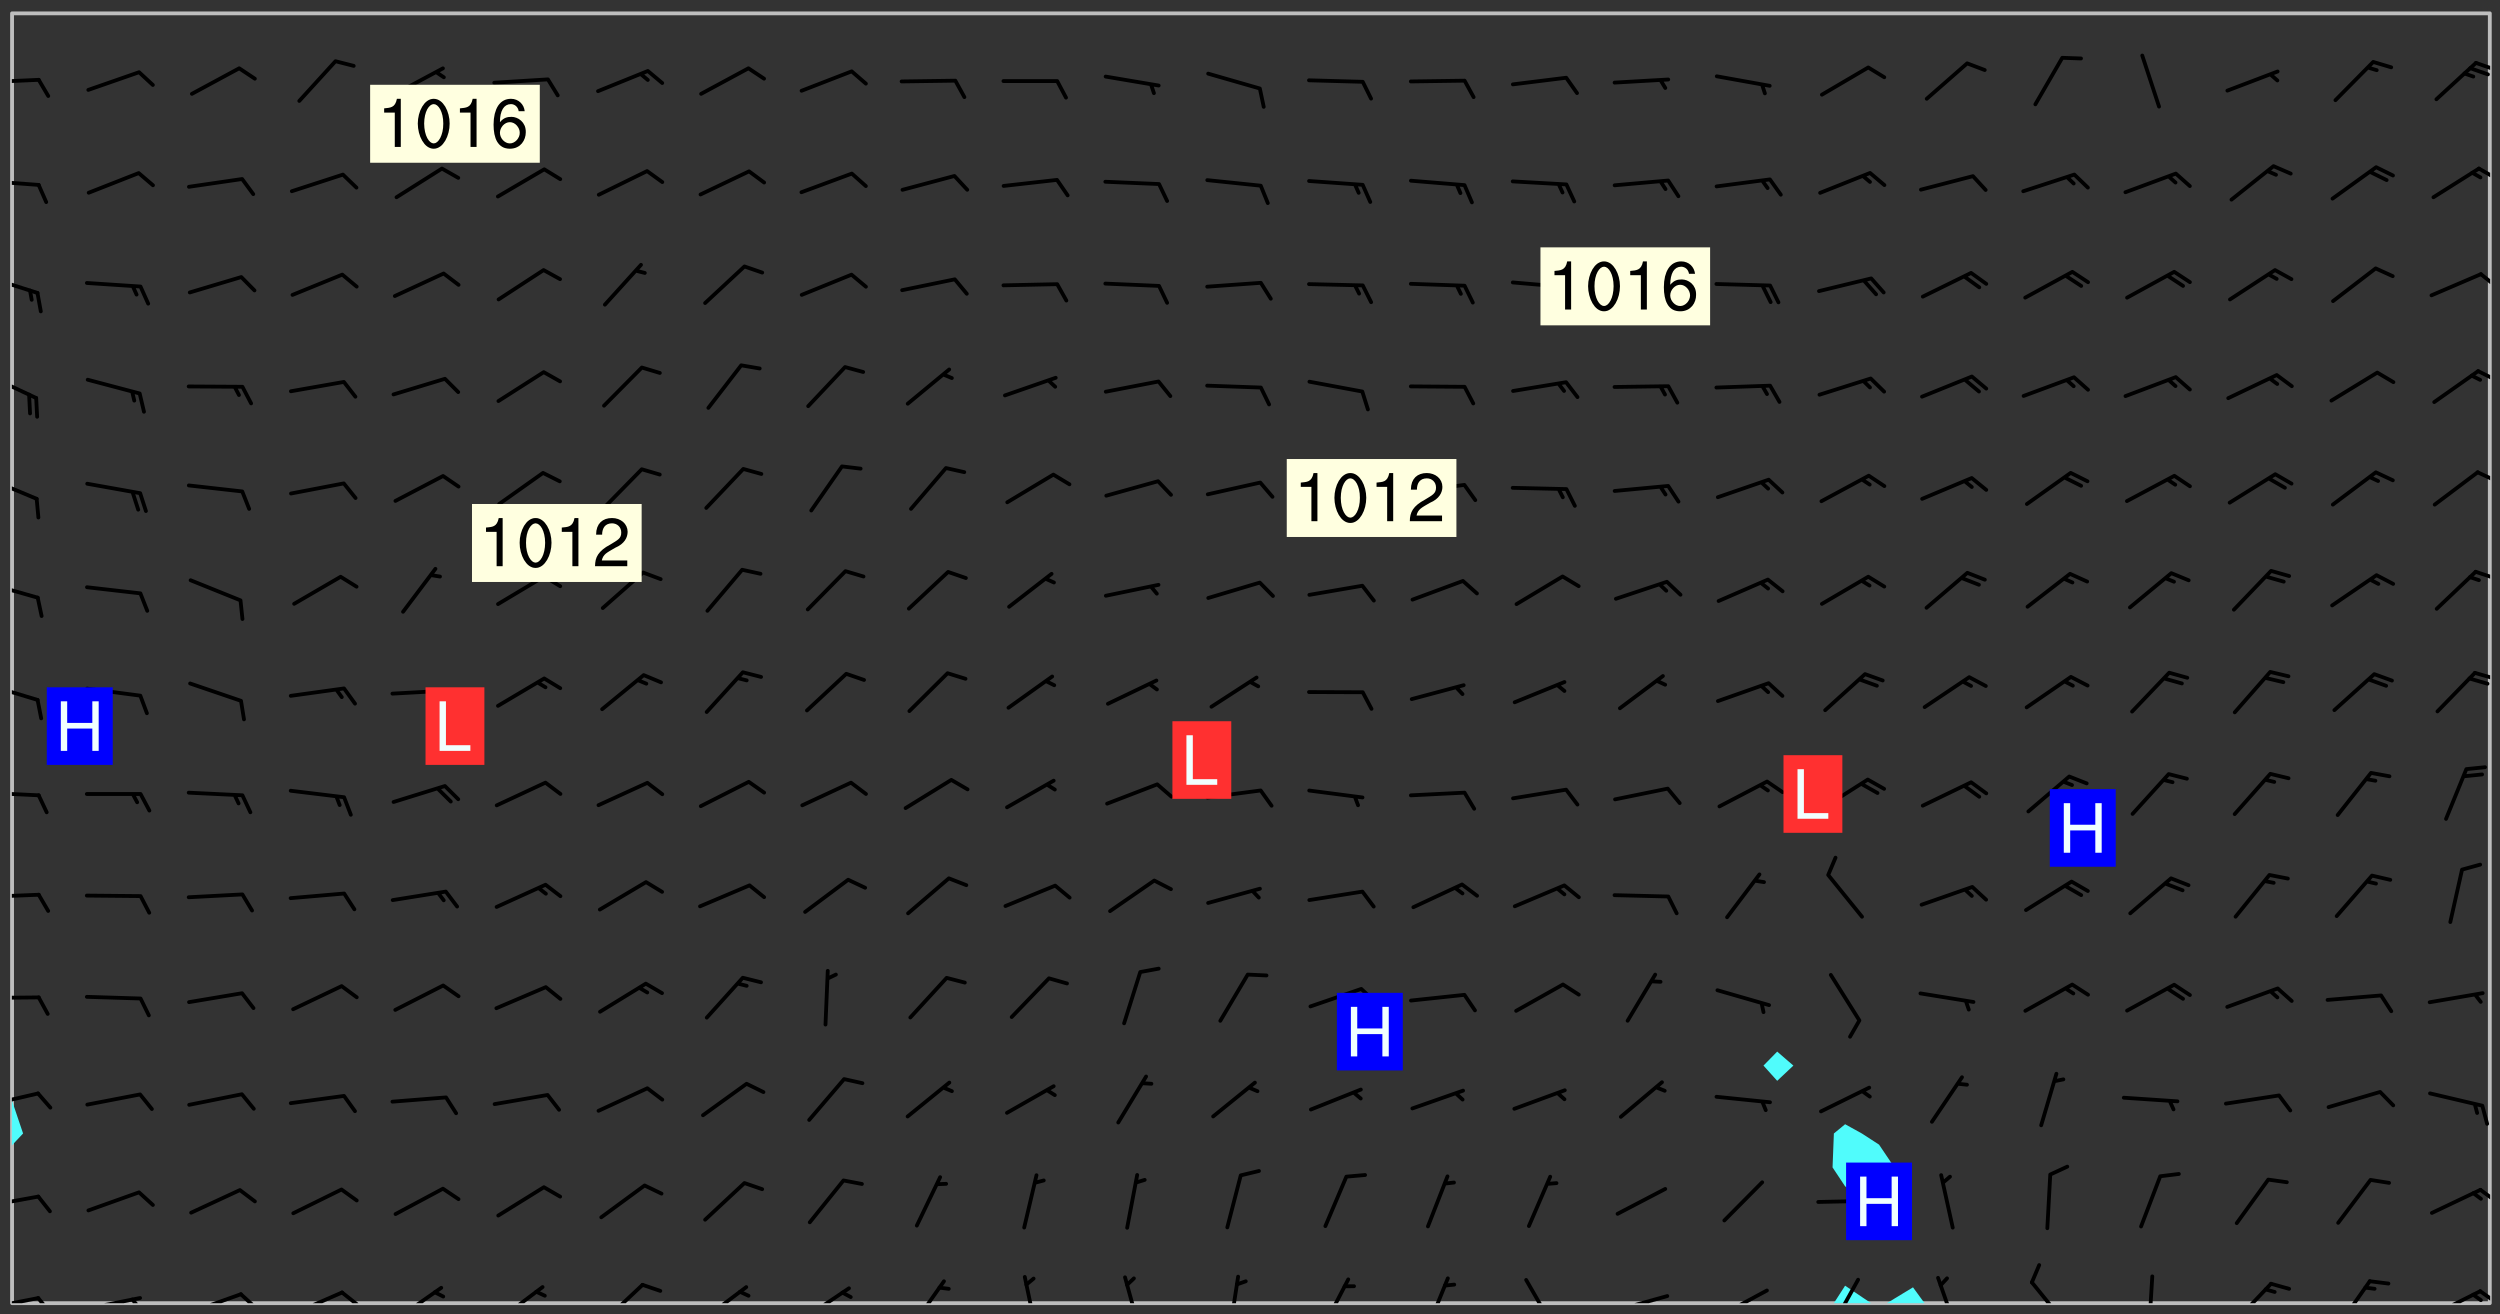 <svg xmlns="http://www.w3.org/2000/svg" role="img" xmlns:xlink="http://www.w3.org/1999/xlink" viewBox="142.45 309.95 326.84 171.84"><rect x="142.45" y="309.95" width="326.84" height="171.84" fill="#333333" stroke="none"/><defs><clipPath id="clip2"><path d="M 144 459 L 145 459 L 145 480.328 L 144 480.328 Z M 144 459"/></clipPath><clipPath id="clip3"><path d="M 144 311.672 L 145 311.672 L 145 454 L 144 454 Z M 144 311.672"/></clipPath><clipPath id="clip4"><path d="M 144 311.672 L 468 311.672 L 468 480.328 L 144 480.328 Z M 144 311.672"/></clipPath><clipPath id="clip5"><path d="M 382 478 L 388 478 L 388 480.328 L 382 480.328 Z M 382 478"/></clipPath><clipPath id="clip6"><path d="M 389 478 L 395 478 L 395 480.328 L 389 480.328 Z M 389 478"/></clipPath><clipPath id="clip7"><path d="M 467 311.672 L 468 311.672 L 468 480.328 L 467 480.328 Z M 467 311.672"/></clipPath><clipPath id="clip8"><path d="M 144 479 L 148 479 L 148 480.328 L 144 480.328 Z M 144 479"/></clipPath><clipPath id="clip9"><path d="M 147 479 L 150 479 L 150 480.328 L 147 480.328 Z M 147 479"/></clipPath><clipPath id="clip10"><path d="M 153 479 L 162 479 L 162 480.328 L 153 480.328 Z M 153 479"/></clipPath><clipPath id="clip11"><path d="M 159 479 L 161 479 L 161 480.328 L 159 480.328 Z M 159 479"/></clipPath><clipPath id="clip12"><path d="M 167 478 L 175 478 L 175 480.328 L 167 480.328 Z M 167 478"/></clipPath><clipPath id="clip13"><path d="M 173 478 L 176 478 L 176 480.328 L 173 480.328 Z M 173 478"/></clipPath><clipPath id="clip14"><path d="M 180 478 L 188 478 L 188 480.328 L 180 480.328 Z M 180 478"/></clipPath><clipPath id="clip15"><path d="M 186 478 L 190 478 L 190 480.328 L 186 480.328 Z M 186 478"/></clipPath><clipPath id="clip16"><path d="M 194 478 L 201 478 L 201 480.328 L 194 480.328 Z M 194 478"/></clipPath><clipPath id="clip17"><path d="M 207 477 L 214 477 L 214 480.328 L 207 480.328 Z M 207 477"/></clipPath><clipPath id="clip18"><path d="M 221 477 L 227 477 L 227 480.328 L 221 480.328 Z M 221 477"/></clipPath><clipPath id="clip19"><path d="M 234 477 L 241 477 L 241 480.328 L 234 480.328 Z M 234 477"/></clipPath><clipPath id="clip20"><path d="M 247 478 L 254 478 L 254 480.328 L 247 480.328 Z M 247 478"/></clipPath><clipPath id="clip21"><path d="M 261 477 L 267 477 L 267 480.328 L 261 480.328 Z M 261 477"/></clipPath><clipPath id="clip22"><path d="M 276 476 L 279 476 L 279 480.328 L 276 480.328 Z M 276 476"/></clipPath><clipPath id="clip23"><path d="M 289 476 L 292 476 L 292 480.328 L 289 480.328 Z M 289 476"/></clipPath><clipPath id="clip24"><path d="M 302 476 L 305 476 L 305 480.328 L 302 480.328 Z M 302 476"/></clipPath><clipPath id="clip25"><path d="M 315 476 L 319 476 L 319 480.328 L 315 480.328 Z M 315 476"/></clipPath><clipPath id="clip26"><path d="M 328 476 L 332 476 L 332 480.328 L 328 480.328 Z M 328 476"/></clipPath><clipPath id="clip27"><path d="M 341 477 L 346 477 L 346 480.328 L 341 480.328 Z M 341 477"/></clipPath><clipPath id="clip28"><path d="M 353 479 L 361 479 L 361 480.328 L 353 480.328 Z M 353 479"/></clipPath><clipPath id="clip29"><path d="M 367 478 L 374 478 L 374 480.328 L 367 480.328 Z M 367 478"/></clipPath><clipPath id="clip30"><path d="M 366 480 L 369 480 L 369 480.328 L 366 480.328 Z M 366 480"/></clipPath><clipPath id="clip31"><path d="M 381 477 L 386 477 L 386 480.328 L 381 480.328 Z M 381 477"/></clipPath><clipPath id="clip32"><path d="M 395 476 L 399 476 L 399 480.328 L 395 480.328 Z M 395 476"/></clipPath><clipPath id="clip33"><path d="M 407 477 L 413 477 L 413 480.328 L 407 480.328 Z M 407 477"/></clipPath><clipPath id="clip34"><path d="M 423 476 L 425 476 L 425 480.328 L 423 480.328 Z M 423 476"/></clipPath><clipPath id="clip35"><path d="M 434 477 L 440 477 L 440 480.328 L 434 480.328 Z M 434 477"/></clipPath><clipPath id="clip36"><path d="M 447 477 L 453 477 L 453 480.328 L 447 480.328 Z M 447 477"/></clipPath><clipPath id="clip37"><path d="M 460 478 L 467 478 L 467 480.328 L 460 480.328 Z M 460 478"/></clipPath><clipPath id="clip38"><path d="M 466 478 L 468 478 L 468 480.328 L 466 480.328 Z M 466 478"/></clipPath><clipPath id="clip39"><path d="M 465 478 L 468 478 L 468 480.328 L 465 480.328 Z M 465 478"/></clipPath><clipPath id="clip40"><path d="M 144 466 L 148 466 L 148 468 L 144 468 Z M 144 466"/></clipPath><clipPath id="clip41"><path d="M 466 465 L 468 465 L 468 468 L 466 468 Z M 466 465"/></clipPath><clipPath id="clip42"><path d="M 144 452 L 148 452 L 148 455 L 144 455 Z M 144 452"/></clipPath><clipPath id="clip43"><path d="M 144 440 L 148 440 L 148 441 L 144 441 Z M 144 440"/></clipPath><clipPath id="clip44"><path d="M 144 426 L 148 426 L 148 428 L 144 428 Z M 144 426"/></clipPath><clipPath id="clip45"><path d="M 144 413 L 148 413 L 148 415 L 144 415 Z M 144 413"/></clipPath><clipPath id="clip46"><path d="M 144 399 L 148 399 L 148 402 L 144 402 Z M 144 399"/></clipPath><clipPath id="clip47"><path d="M 465 397 L 468 397 L 468 399 L 465 399 Z M 465 397"/></clipPath><clipPath id="clip48"><path d="M 144 385 L 148 385 L 148 389 L 144 389 Z M 144 385"/></clipPath><clipPath id="clip49"><path d="M 465 384 L 468 384 L 468 386 L 465 386 Z M 465 384"/></clipPath><clipPath id="clip50"><path d="M 144 372 L 148 372 L 148 376 L 144 376 Z M 144 372"/></clipPath><clipPath id="clip51"><path d="M 466 371 L 468 371 L 468 373 L 466 373 Z M 466 371"/></clipPath><clipPath id="clip52"><path d="M 144 358 L 148 358 L 148 363 L 144 363 Z M 144 358"/></clipPath><clipPath id="clip53"><path d="M 466 358 L 468 358 L 468 360 L 466 360 Z M 466 358"/></clipPath><clipPath id="clip54"><path d="M 144 345 L 148 345 L 148 349 L 144 349 Z M 144 345"/></clipPath><clipPath id="clip55"><path d="M 466 345 L 468 345 L 468 348 L 466 348 Z M 466 345"/></clipPath><clipPath id="clip56"><path d="M 144 333 L 148 333 L 148 335 L 144 335 Z M 144 333"/></clipPath><clipPath id="clip57"><path d="M 466 331 L 468 331 L 468 334 L 466 334 Z M 466 331"/></clipPath><clipPath id="clip58"><path d="M 144 320 L 148 320 L 148 321 L 144 321 Z M 144 320"/></clipPath><clipPath id="clip59"><path d="M 465 317 L 468 317 L 468 320 L 465 320 Z M 465 317"/></clipPath><g id="surface955" clip-path="url(#clip1)"><path fill="#fff" fill-opacity="0" fill-rule="evenodd" d="M 0 0 L 1000 0 L 1000 1000 L 0 1000 Z M 0 0"/><path fill="#d3d3d3" fill-opacity="0" fill-rule="evenodd" d="M162.152 355.867L161.918 356.16 161.977 356.395 162.094 356.566 162.27 356.801 162.562 357.148 162.676 357.207 162.793 357.035 162.852 356.801 163.027 356.625 163.492 356.449 164.191 356.449 164.426 356.742 164.715 357.559 164.773 357.734 164.949 357.965 165.301 358.199 166 358.898 166.172 359.074 166.406 359.422 166.641 359.832 166.93 360.414 167.34 360.879 167.57 361.113 167.805 361.289 167.922 361.52 168.098 361.812 168.27 362.977 168.27 363.211 168.328 363.5 168.387 363.617 168.504 363.734 168.852 364.145 168.969 364.316 169.145 364.492 169.32 364.727 169.438 364.898 169.609 365.25 169.668 365.484 169.902 365.891 170.137 365.832 169.961 366.008 169.902 366.938 169.32 366.938 169.086 366.824 168.738 366.938 168.621 367.055 168.562 367.348 168.504 367.523 168.387 367.695 167.922 367.988 167.863 368.223 167.805 368.336 167.805 368.98 167.863 369.152 167.863 369.562 167.922 369.621 167.922 370.027 167.98 370.434 168.098 370.609 168.156 370.668 168.387 371.309 168.328 371.602 168.328 372.301 168.27 372.883 168.27 373.117 168.211 373.348 168.156 373.699 168.156 375.621 168.211 375.738 168.637 375.738 168.27 375.855 168.246 376.207 169.137 377.375 170.879 377.914 172.219 378.273 172.219 378.812 172.309 379.621 172.844 380.336 174.363 380.605 175.254 380.52 175.344 381.684 175.879 381.863 177.039 381.684 179.094 380.699 180.254 380.336 182.133 380.16 183.828 379.98 183.648 380.699 182.133 380.785 180.883 380.875 180.078 381.145 179.004 381.953 179.273 382.672 179.809 383.57 179.629 384.195 179.363 385.004 179.629 386.082 180.254 386.98 181.059 387.16 182.309 386.98 182.043 387.703 182.141 388.207 182.195 388.5 182.195 388.672 182.254 388.965 182.254 389.371 182.43 389.488 182.781 389.605 183.188 389.605 183.48 389.43 183.594 389.312 183.652 389.195 183.77 388.965 183.828 388.789 184.18 388.324 184.41 388.148 184.586 388.09 184.762 388.148 184.82 388.324 184.938 389.312 184.992 389.781 185.051 389.953 185.168 390.188 185.344 390.246 186.16 390.305 186.449 390.305 186.566 390.539 186.625 390.945 186.684 391.297 186.684 392.402 186.801 392.695 186.918 393.043 187.207 393.742 187.383 394.094 187.965 394.848 188.316 395.023 188.488 395.082 188.957 395.316 189.598 395.781 189.945 396.016 190.238 396.191 190.531 396.246 190.762 396.309 191.578 396.656 191.871 396.832 191.984 397.004 192.336 397.355 192.453 397.531 192.977 398.172 192.977 398.461 193.035 398.812 193.035 399.16 193.094 399.512 193.152 399.801 193.27 399.859 193.441 399.918 193.617 399.918 194.199 400.152 194.375 400.27 194.551 400.559 194.727 400.793 194.84 401.027 195.133 401.258 195.25 401.375 195.25 401.785 195.309 401.84 195.598 402.074 195.832 402.191 195.891 402.309 196.008 402.48 196.066 402.598 196.297 402.832 196.355 403.008 196.59 403.066 196.707 403.125 196.59 403.238 196.531 403.355 196.531 403.473 196.414 403.766 196.297 404.055 196.297 404.637 196.473 404.754 196.59 404.812 196.648 404.93 196.766 405.047 196.879 405.105 197.055 405.453 197.113 405.805 197.172 406.211 197.172 406.387 197.113 406.562 196.996 407.262 196.996 407.434 197.113 407.609 197.406 407.902 197.812 407.902 197.988 408.02 198.105 408.191 198.223 408.484 198.223 408.719 197.695 408.719 197.465 408.484 197.23 408.484 197.055 408.543 196.996 409.242 197.055 409.59 197.172 409.766 197.348 410.176 197.465 410.406 197.754 410.875 197.93 410.93 198.453 410.93 198.688 410.988 199.445 411.629 199.504 411.922 199.504 412.156 199.562 412.215 199.793 412.562 199.793 412.914 199.676 413.086 199.676 413.379 199.969 413.668 200.262 413.844 200.434 413.902 200.727 414.078 201.02 414.195 201.602 414.602 201.891 414.836 202.184 415.012 202.402 415.172 202.418 415.184 202.648 415.359 203.289 415.883 203.465 416.117 203.582 416.293 203.758 416.469 203.871 416.641 203.871 417.281 203.988 417.457 204.457 417.574 205.039 417.691 205.273 417.75 205.504 417.863 205.797 417.98 205.91 418.039 206.496 418.391 206.785 418.562 206.961 418.625 207.137 418.68 207.312 418.738 208.012 419.09 208.301 419.266 208.535 419.32 208.824 419.496 209.059 419.613 209.699 420.02 209.992 420.137 210.164 420.195 210.398 420.254 210.809 420.312 211.039 420.371 211.273 420.488 211.332 420.66 210.922 420.836 211.391 420.895 211.449 421.188 211.562 421.422 211.738 421.477 211.973 421.535 212.148 421.594 212.555 421.711 213.195 421.945 213.312 422.117 213.371 422.352 213.371 422.527 213.312 422.645 213.254 423.051 213.488 423.285 213.605 423.344 213.953 423.461 214.594 423.691 214.77 423.809 215.059 423.926 215.234 424.102 215.469 424.566 216.051 425.672 216.227 425.848 216.574 426.023 216.75 426.141 217.102 426.258 218.148 426.781 218.383 426.84 218.848 426.953 219.141 427.012 219.605 427.188 220.363 427.77 220.598 428.004 220.945 428.469 221.121 428.645 221.41 428.879 222.227 429.578 222.52 429.754 222.809 430.043 223.102 430.219 223.395 430.508 224.09 431.148 224.266 431.324 224.559 431.559 224.848 431.793 225.316 432.082 225.957 432.664 226.305 432.898 226.539 433.191 226.887 433.539 227.238 434.004 228.172 434.996 228.52 435.402 228.637 435.578 228.871 435.637 228.984 435.754 229.629 435.93 229.859 436.043 230.094 436.102 230.387 436.277 230.617 436.395 231.551 437.094 231.957 437.5 232.191 437.676 232.598 437.852 232.832 437.969 233.648 438.316 233.996 438.551 234.23 438.668 234.523 438.957 234.754 439.074 235.512 439.426 235.863 439.598 236.094 439.656 236.387 439.773 236.621 439.832 237.492 440.008 238.309 440.008 238.777 440.238 238.949 440.297 239.824 440.996 240.289 441.113 240.582 441.172 240.758 441.23 240.988 441.289 241.457 441.348 241.805 441.406 242.156 441.465 242.562 441.523 242.855 441.523 243.027 441.582 243.027 441.812 243.203 441.988 243.496 441.988 243.844 442.047 244.195 442.105 244.895 442.223 245.535 442.223 246 441.988 246.293 441.812 246.465 441.695 246.875 441.523 247.164 441.348 248.098 440.883 248.566 440.59 249.09 440.297 249.555 440.125 250.02 439.949 251.07 439.484 251.359 439.367 251.77 439.25 252.059 439.133 252.586 438.957 254.102 438.258 254.684 437.91 254.973 437.852 255.266 437.793 255.613 437.676 256.488 437.445 256.84 437.328 256.953 437.328 257.188 437.27 258.062 437.035 258.297 436.977 259.109 436.977 259.461 436.918 260.277 436.801 260.449 436.742 260.801 436.688 261.094 436.629 261.324 436.57 262.141 436.395 262.316 436.336 262.664 436.336 262.898 436.277 263.363 436.16 264.121 435.988 264.355 435.93 264.703 435.93 265.113 435.812 265.402 435.754 266.688 435.695 266.977 435.695 267.387 435.637 267.617 435.578 267.793 435.578 268.668 435.461 269.074 435.461 269.484 435.344 269.832 435.344 270.184 435.23 271.055 435.172 272.805 435.172 273.852 435.461 274.262 435.578 274.551 435.695 274.902 435.812 275.191 435.93 276.242 436.102 276.531 436.16 276.824 436.16 277.117 436.219 277.289 436.277 277.699 436.336 277.871 436.395 277.988 436.453 278.105 436.453 278.223 436.512 278.574 436.57 278.688 436.57 279.098 436.637 281.02 437.031 282.945 437.426 284.465 437.875 286.16 438.594 288.305 439.398 289.91 438.68 291.34 437.875 292.5 436.797 293.75 436.348 296.785 435.629 298.66 435.27 300.805 433.922 303.039 432.668 305.539 431.41 307.234 430.961 309.02 430.781 310.18 430.512 310.805 431.051 312.145 430.781 312.859 429.793 313.844 428.449 314.289 428.27 315.094 427.91 316.969 427.371 318.754 426.922 320.004 426.652 321.164 426.562 322.863 426.473 324.824 426.203 326.074 426.113 326.613 426.113 327.238 426.023 328.129 426.023 330.273 425.844 332.684 425.664 335.273 425.574 336.969 425.754 338.578 425.844 340.008 426.203 341.168 426.922 343.043 427.91 344.203 429.438 344.469 430.152 345.098 430.242 345.453 431.141 345.988 431.68 346.523 433.207 347.598 433.566 348.133 433.566 347.328 434.102 347.418 435.809 348.133 438.504 349.023 439.309 349.918 440.297 350.633 441.555 352.418 442.094 353.938 441.914 354.293 443.258 355.902 442.453 356.883 441.914 357.152 442.184 357.469 441.969 357.688 441.824 358.488 442.273 358.938 441.914 359.293 441.914 359.828 441.645 360.367 440.926 360.902 440.656 361.527 439.668 362.688 440.117 363.527 440.488 364.922 441.105 366.617 440.926 368.223 440.926 370.008 441.016 370.188 439.309 370.723 437.965 371.527 438.234 372.02 439.082 372.422 439.488 372.332 440.027 372.332 440.387 373.047 440.836 373.758 440.566 375.188 440.566 375.547 441.555 375.992 442.812 376.707 444.156 377.957 444.785 379.652 445.414 380.367 445.234 380.547 444.695 381.527 444.605 381.977 444.965 382.062 446.223 381.797 446.852 381.262 447.031 381.262 447.57 381.977 448.555 382.242 449.094 383.227 450.082 384.027 451.16 383.762 451.52 383.672 452.418 383.047 454.75 382.691 456.816 382.602 458.609 382.422 459.328 382.332 459.867 382.332 461.305 381.352 463.188 380.992 464.895 380.457 465.793 379.652 466.961 379.387 467.5 381.441 468.754 381.527 469.113 381.172 469.652 381.082 469.473 381.082 470.281 381.172 471.719 380.727 472.434 379.652 472.527 379.387 473.242 379.922 474.141 380.727 474.859 381.887 475.668 383.227 475.938 383.672 476.297 383.316 476.746 381.527 476.656 380.277 476.207 379.562 475.488 378.938 475.398 378.762 478.988 378.574 480.297 467.934 480.297 467.934 311.703 412.664 311.703 412.664 360.785 413.426 360.91 416.715 361.453 418.738 364.289 418.738 367.043 421.09 367.375 423.438 367.707 427.488 367.707 426.109 371.867 424.086 372.574 422.062 373.277 421.52 373.621 418.926 375.238 418.738 375.355 416.715 373.277 415.984 370.535 413.312 368.457 411.938 364.957 411.871 364.875 409.914 362.203 412.664 360.785 412.664 311.703 294.422 311.703 294.422 403.117 294.539 403.148 294.672 403.16 294.746 403.234 294.852 403.281 294.941 403.34 295.027 403.398 295.117 403.457 295.414 403.754 295.473 403.844 295.504 403.961 295.531 404.078 295.547 404.215 295.516 404.332 295.457 404.422 295.398 404.508 295.355 404.613 295.309 404.715 295.281 404.836 295.281 404.98 295.457 405.25 295.605 405.398 295.68 405.484 295.754 405.559 295.797 405.664 295.859 405.754 295.918 405.84 295.961 405.945 296.02 406.035 296.066 406.137 296.109 406.242 296.168 406.328 296.285 406.508 296.359 406.582 296.422 406.668 296.48 406.758 296.523 406.863 296.582 406.953 296.641 407.039 296.703 407.129 296.762 407.219 296.805 407.32 296.922 407.5 296.996 407.574 297.055 407.66 297.129 407.734 297.219 407.793 297.324 407.84 297.473 407.84 297.605 407.824 297.738 407.84 297.84 407.793 297.914 407.719 297.961 407.617 297.945 407.484 297.945 407.336 297.898 407.23 297.871 407.113 297.824 407.012 297.797 406.891 297.754 406.789 297.691 406.699 297.648 406.598 297.605 406.492 297.574 406.375 297.559 406.242 297.547 406.105 297.633 406.047 297.691 405.961 297.812 405.93 297.855 406.035 297.871 406.168 297.871 406.285 297.93 406.387 297.988 406.477 298.078 406.535 298.227 406.684 298.285 406.773 298.328 406.879 298.316 406.98 298.402 407.039 298.508 407.086 298.594 407.145 298.684 407.203 298.758 407.277 298.641 407.305 298.535 407.352 298.449 407.41 298.375 407.484 298.316 407.574 298.254 407.66 298.227 407.781 298.18 407.883 298.137 407.988 298.105 408.105 298.094 408.238 298.078 408.371 298.078 408.52 298.105 408.637 298.152 408.742 298.195 408.844 298.254 408.934 298.328 409.008 298.418 409.066 298.492 409.141 298.582 409.199 298.641 409.289 298.684 409.395 298.73 409.496 298.848 409.527 298.98 409.543 299.129 409.543 299.246 409.512 299.352 409.555 299.395 409.66 299.441 409.762 299.469 409.883 299.5 410 299.527 410.117 299.559 410.238 299.586 410.355 299.691 410.398 299.793 410.445 299.926 410.43 300.074 410.578 300.137 410.664 300.211 410.738 300.281 410.812 300.371 410.875 300.477 410.918 300.578 410.961 300.695 410.992 300.832 411.008 300.949 410.977 301.023 410.902 301.051 410.785 301.039 410.652 301.008 410.531 300.98 410.414 301.023 410.309 301.141 410.309 301.23 410.371 301.348 410.398 301.496 410.398 301.629 410.414 301.777 410.414 301.91 410.43 302.043 410.414 302.191 410.414 302.324 410.398 302.457 410.387 302.594 410.398 302.711 410.371 302.844 410.355 303.035 410.297 302.977 410.473 302.961 410.605 302.934 410.727 302.918 410.859 302.859 410.945 302.727 410.961 302.621 411.008 302.516 411.051 302.398 411.082 302.281 411.109 302.016 411.141 301.867 411.141 301.734 411.156 301.66 411.23 301.719 411.316 301.867 411.465 301.984 411.645 302.059 411.715 302.148 411.777 302.238 411.836 302.324 411.895 302.414 411.953 302.516 411.996 302.621 412.059 302.727 412.102 302.812 412.16 302.918 412.207 303.02 412.25 303.199 412.367 303.258 412.457 303.215 412.559 303.168 412.664 303.184 412.797 303.406 413.02 303.465 413.109 303.508 413.211 303.539 413.332 303.582 413.434 303.598 413.566 303.629 413.684 303.641 413.82 303.672 413.938 303.82 414.086 303.922 414.129 304.027 414.172 304.145 414.203 304.277 414.219 304.414 414.234 304.531 414.234 304.648 414.203 304.738 414.145 304.781 414.039 304.828 413.938 304.871 413.832 304.902 413.715 304.914 413.582 304.914 413.434 304.902 413.301 304.887 413.168 304.855 413.051 304.812 412.945 304.766 412.84 304.723 412.738 304.68 412.633 304.664 412.5 304.68 412.367 304.707 412.25 304.738 412.133 304.766 412.012 304.812 411.91 304.902 411.852 304.988 411.789 305.062 411.715 305.152 411.656 305.375 411.434 305.434 411.348 305.508 411.273 305.625 411.094 305.684 411.008 305.684 410.859 305.609 410.785 305.508 410.738 305.402 410.695 305.301 410.652 305.242 410.562 305.195 410.457 305.168 410.34 305.258 410.281 305.375 410.25 305.477 410.207 305.656 410.09 305.805 409.941 305.816 409.809 305.805 409.703 305.715 409.645 305.582 409.66 305.434 409.66 305.301 409.676 305.168 409.66 305.047 409.629 304.961 409.57 304.887 409.496 304.828 409.406 304.766 409.32 304.648 409.141 304.59 409.055 304.621 408.934 304.707 408.875 304.828 408.844 304.887 408.758 304.887 408.637 304.855 408.52 304.797 408.43 304.738 408.344 304.691 408.238 304.664 408.121 304.648 407.988 304.707 407.898 304.781 407.824 304.871 407.766 304.988 407.586 305.062 407.512 305.121 407.426 305.27 407.277 305.391 407.246 305.523 407.23 305.656 407.246 305.73 407.32 305.773 407.426 305.789 407.559 305.758 407.676 305.641 407.707 305.508 407.719 305.359 407.867 305.316 407.973 305.27 408.074 305.242 408.195 305.211 408.312 305.211 408.461 305.242 408.578 305.285 408.684 305.344 408.773 305.418 408.844 305.492 408.918 305.609 408.949 305.73 408.977 305.848 408.949 305.98 408.934 306.098 408.934 306.188 408.992 306.262 409.066 306.309 409.172 306.367 409.258 306.469 409.305 306.602 409.32 306.707 409.363 306.793 409.422 306.781 409.527 306.707 409.602 306.527 409.719 306.469 409.809 306.379 409.867 306.309 409.941 306.234 410.016 306.172 410.105 306.145 410.223 306.129 410.355 306.145 410.488 306.129 410.621 306.129 410.77 306.145 410.902 306.172 411.02 306.203 411.141 306.277 411.215 306.367 411.273 306.453 411.332 306.543 411.391 306.66 411.422 306.66 411.508 306.559 411.555 306.469 411.613 306.203 411.645 306.086 411.672 305.938 411.672 305.832 411.715 305.73 411.762 305.672 411.852 305.609 412.086 305.598 412.219 305.566 412.34 305.551 412.473 305.551 412.766 305.539 412.898 305.551 413.035 305.566 413.168 305.699 413.184 305.832 413.195 305.953 413.227 306.039 413.285 306.113 413.359 306.16 413.465 306.203 413.566 306.219 413.699 306.219 414.145 306.203 414.277 306.203 414.723 306.234 414.988 306.262 415.105 306.277 415.238 306.309 415.355 306.395 415.566 306.426 415.832 306.426 415.98 306.395 416.098 306.367 416.215 306.336 416.336 306.309 416.453 306.277 416.57 306.246 416.691 306.234 416.824 306.219 416.957 306.309 417.016 306.426 416.984 306.527 417 306.574 417.105 306.543 417.371 306.543 417.812 306.5 417.918 306.453 418.023 306.41 418.125 306.367 418.23 306.309 418.316 306.277 418.438 306.234 418.555 306.203 418.672 306.188 418.805 306.203 418.938 306.262 419.027 306.367 419.074 306.453 419.133 306.512 419.219 306.5 419.355 306.469 419.473 306.426 419.574 306.426 420.02 306.41 420.152 306.41 420.301 306.379 420.418 306.336 420.523 306.309 420.641 306.262 420.746 306.219 420.848 306.188 420.969 306.16 421.086 306.129 421.219 306.098 421.336 306.07 421.453 306.027 421.559 305.996 421.676 305.965 421.797 305.953 421.93 305.938 422.062 305.938 422.359 305.965 422.477 305.965 422.625 306.012 423.023 306.039 423.141 306.098 423.23 306.219 423.262 306.367 423.262 306.5 423.246 306.559 423.336 306.559 423.453 306.5 423.543 306.41 423.602 306.309 423.645 306.203 423.691 306.113 423.75 306.027 423.809 305.891 423.824 305.773 423.793 305.641 423.777 305.539 423.824 305.477 423.91 305.465 424.047 305.449 424.18 305.418 424.297 305.391 424.414 305.375 424.547 305.344 424.668 305.344 424.965 305.359 425.098 305.391 425.215 305.391 425.363 305.402 425.496 305.402 425.645 305.375 425.762 305.328 425.863 305.301 425.984 305.27 426.102 305.211 426.191 305.137 426.266 305.035 426.309 304.93 426.355 304.812 426.383 304.691 426.414 304.59 426.367 304.648 426.281 304.754 426.234 304.781 426.117 304.812 426 304.84 425.879 304.871 425.762 304.871 425.613 304.887 425.48 304.855 425.363 304.812 425.258 304.707 425.273 304.633 425.348 304.531 425.391 304.441 425.453 304.367 425.527 304.324 425.629 304.309 425.762 304.277 425.879 304.25 426 304.219 426.117 304.191 426.234 304.16 426.355 304.133 426.473 304.102 426.59 304.059 426.695 303.969 426.754 303.879 426.754 303.762 426.723 303.73 426.637 303.746 426.5 303.715 426.383 303.715 426.234 303.703 426.102 303.703 425.953 303.641 425.719 303.613 425.598 303.57 425.496 303.523 425.391 303.465 425.305 303.406 425.215 303.363 425.109 303.301 425.023 303.152 424.875 303.082 424.801 302.977 424.754 302.871 424.711 302.77 424.668 302.473 424.371 302.383 424.297 302.297 424.238 302.191 424.195 302.102 424.133 302.016 424.074 301.91 424.031 301.82 423.973 301.734 423.91 301.66 423.84 301.555 423.793 301.469 423.734 301.363 423.691 301.273 423.629 301.172 423.586 301.066 423.543 300.98 423.484 300.875 423.438 300.77 423.395 300.668 423.348 300.578 423.289 300.477 423.246 300.371 423.203 300.281 423.141 300.164 423.113 300.031 423.098 299.898 423.113 299.75 423.113 299.617 423.129 299.5 423.098 299.41 423.039 299.336 422.965 299.246 422.906 299.145 422.859 298.996 422.859 298.875 422.832 298.773 422.789 298.699 422.715 298.582 422.535 298.492 422.477 298.391 422.434 298.301 422.371 298.195 422.328 298.105 422.27 298.02 422.211 297.914 422.164 297.855 422.078 297.797 421.988 297.754 421.883 297.707 421.781 297.633 421.707 297.547 421.648 297.473 421.574 297.383 421.516 297.16 421.293 297.117 421.188 297.086 420.922 297.191 420.879 297.336 420.879 297.441 420.922 297.516 420.996 297.605 421.055 297.691 421.113 297.797 421.16 297.887 421.219 298.035 421.367 298.105 421.441 298.254 421.59 298.316 421.676 298.391 421.75 298.477 421.809 298.551 421.883 298.641 421.945 298.73 422.004 298.816 422.062 299.086 422.238 299.188 422.285 299.293 422.328 299.395 422.371 299.441 422.297 299.5 422.211 299.574 422.137 299.645 422.062 299.75 422.105 299.824 422.18 299.883 422.27 299.926 422.371 299.973 422.477 300.016 422.582 300.137 422.609 300.254 422.582 300.328 422.492 300.371 422.387 300.43 422.297 300.504 422.223 300.609 422.18 300.727 422.152 300.859 422.164 300.949 422.223 301.098 422.371 301.156 422.461 301.199 422.566 301.246 422.668 301.289 422.773 301.332 422.875 301.438 422.922 301.543 422.965 301.676 422.98 301.762 422.922 301.82 422.832 301.895 422.758 302 422.715 302.117 422.742 302.223 422.789 302.324 422.832 302.43 422.875 302.531 422.922 302.711 423.039 302.711 423.156 302.695 423.289 302.711 423.422 302.727 423.559 302.785 423.645 302.887 423.691 303.008 423.719 303.125 423.75 303.273 423.75 303.391 423.719 303.449 423.629 303.629 423.512 303.688 423.422 303.762 423.348 303.82 423.262 303.938 423.082 304.117 422.965 304.234 422.996 304.324 423.055 304.367 423.129 304.352 423.262 304.352 423.379 304.441 423.438 304.59 423.438 304.723 423.422 304.855 423.41 305.121 423.379 305.227 423.336 305.344 423.305 305.465 423.277 305.539 423.203 305.609 423.129 305.672 423.039 305.656 422.934 305.609 422.832 305.508 422.789 305.402 422.773 305.285 422.801 305.02 422.832 304.871 422.832 304.797 422.758 304.707 422.699 304.59 422.668 304.473 422.641 304.34 422.625 304.191 422.625 304.059 422.641 303.762 422.641 303.656 422.594 303.508 422.445 303.465 422.344 303.406 422.254 303.629 422.031 303.715 421.973 303.82 421.93 303.938 421.898 304.07 421.883 304.203 421.898 304.34 421.914 304.441 421.957 304.574 421.945 304.664 421.883 304.766 421.84 304.828 421.75 304.781 421.648 304.691 421.59 304.574 421.559 304.473 421.516 304.414 421.426 304.352 421.336 304.352 421.219 304.367 421.086 304.473 421.039 304.547 420.969 304.547 420.848 304.457 420.789 304.426 420.672 304.516 420.613 304.59 420.539 304.633 420.434 304.691 420.344 304.738 420.242 304.754 420.109 304.754 419.961 304.707 419.855 304.664 419.754 304.574 419.695 304.441 419.68 304.34 419.637 304.203 419.621 304.086 419.59 303.641 419.59 303.508 419.574 303.375 419.562 303.242 419.547 303.125 419.516 302.977 419.516 302.844 419.5 302.711 419.488 302.445 419.457 302.324 419.414 302.238 419.355 302.164 419.281 302.164 419.133 302.176 419 302.281 418.953 302.383 418.91 302.516 418.895 302.668 418.895 302.801 418.879 303.094 418.879 303.215 418.91 303.316 418.953 303.406 419.012 303.641 419.074 303.762 419.027 303.852 418.969 303.953 418.926 304.086 418.91 304.191 418.953 304.293 419 304.426 419.012 304.547 418.984 304.691 418.984 304.812 418.953 304.93 418.926 305.035 418.879 305.109 418.805 305.195 418.746 305.344 418.598 305.402 418.512 305.449 418.406 305.477 418.289 305.492 418.184 305.391 418.141 305.301 418.082 305.184 418.051 305.078 418.008 304.988 417.945 304.914 417.859 304.84 417.785 304.738 417.742 304.633 417.695 304.531 417.652 304.473 417.562 304.426 417.461 304.34 417.25 304.277 417.164 304.219 417.074 304.145 417 304.059 416.941 303.789 416.941 303.672 416.973 303.582 417.031 303.48 417.074 303.348 417.09 303.242 417.074 303.215 416.957 303.152 416.867 303.035 416.836 302.934 416.793 302.785 416.645 302.754 416.527 302.738 416.422 302.812 416.348 302.992 416.23 303.109 416.203 303.227 416.172 303.363 416.188 303.465 416.23 303.57 416.273 303.672 416.32 303.777 416.363 303.895 416.395 304.027 416.41 304.145 416.438 304.277 416.453 304.383 416.438 304.473 416.379 304.398 416.305 304.293 416.262 304.219 416.188 304.145 416.098 303.996 415.949 303.91 415.891 303.82 415.832 303.746 415.758 303.656 415.699 303.555 415.652 303.434 415.625 303.332 415.578 303.227 415.535 303.109 415.504 303.008 415.461 302.887 415.43 302.738 415.43 302.621 415.461 302.516 415.504 302.43 415.566 302.25 415.684 302.164 415.742 302.074 415.801 301.969 415.848 301.883 415.906 301.777 415.949 301.676 415.992 301.57 416.039 301.496 416.113 301.438 416.203 301.379 416.289 301.332 416.395 301.273 416.48 301.199 416.555 301.066 416.543 300.949 416.512 300.832 416.512 300.758 416.586 300.668 416.645 300.594 416.719 300.504 416.777 300.418 416.836 300.312 416.883 300.211 416.926 300.074 416.941 299.973 416.898 299.824 416.75 299.719 416.703 299.633 416.703 299.527 416.75 299.426 416.793 299.305 416.824 299.188 416.793 299.113 416.719 299.113 416.602 299.145 416.48 299.219 416.41 299.277 416.32 299.352 416.246 299.469 416.215 299.574 416.172 299.867 416.172 300 416.156 300.137 416.141 300.238 416.098 300.328 416.039 300.43 415.992 300.52 415.934 300.652 415.922 300.742 415.98 300.875 415.992 300.965 415.934 301.051 415.875 301.156 415.832 301.246 415.773 301.332 415.711 301.422 415.652 301.57 415.504 301.629 415.418 301.688 415.328 301.793 415.285 301.926 415.27 302.043 415.297 302.164 415.328 302.223 415.27 302.281 415.18 302.312 414.914 302.34 414.797 302.445 414.809 302.578 414.824 302.68 414.781 302.77 414.723 302.828 414.633 302.902 414.559 302.961 414.469 303.008 414.367 303.02 414.234 303.008 414.102 302.961 413.996 302.812 413.848 302.754 413.758 302.695 413.672 302.652 413.566 302.652 413.121 302.668 412.988 302.668 412.84 302.68 412.707 302.621 412.648 302.531 412.707 302.43 412.664 302.25 412.547 302.164 412.488 302.102 412.398 302.043 412.309 301.969 412.234 301.883 412.176 301.762 412.207 301.66 412.219 301.555 412.266 301.469 412.324 301.363 412.367 301.215 412.516 301.125 412.574 301.039 412.633 300.949 412.695 300.844 412.738 300.711 412.754 300.711 412.633 300.816 412.59 300.934 412.559 301.008 412.488 301.051 412.383 301.051 412.234 301.023 412.117 300.875 411.969 300.742 411.953 300.594 411.953 300.477 411.984 300.371 412.027 300.27 412.07 300.18 412.133 300.062 412.16 299.988 412.086 300 411.953 299.957 411.852 299.914 411.746 299.824 411.688 299.707 411.715 299.586 411.746 299.469 411.777 299.367 411.82 299.246 411.852 299.145 411.895 299.039 411.938 298.949 411.996 298.848 412.012 298.848 411.895 298.863 411.762 298.805 411.672 298.73 411.715 298.582 411.863 298.523 411.953 298.449 412.027 298.402 412.133 298.359 412.234 298.285 412.309 298.227 412.398 298.152 412.473 298.094 412.559 298.02 412.633 297.93 412.695 297.855 412.766 297.781 412.84 297.68 412.855 297.547 412.871 297.441 412.828 297.441 412.707 297.59 412.559 297.633 412.457 297.691 412.367 297.738 412.266 297.781 412.16 297.84 412.07 297.871 411.953 297.914 411.852 297.945 411.73 297.973 411.613 298.02 411.508 298.062 411.406 298.105 411.301 298.18 411.23 298.27 411.168 298.359 411.109 298.461 411.066 298.758 411.066 299.023 411.035 299.129 410.992 299.055 410.918 298.938 410.887 298.832 410.844 298.742 410.785 298.641 410.738 298.551 410.68 298.449 410.637 298.344 410.594 298.254 410.531 298.168 410.473 298.062 410.43 297.961 410.387 297.84 410.355 297.723 410.324 297.621 410.281 297.5 410.25 297.398 410.207 297.309 410.148 297.266 410.043 297.25 409.91 297.352 409.867 297.484 409.852 297.621 409.867 297.754 409.852 297.855 409.809 297.914 409.719 297.93 409.613 297.84 409.555 297.766 409.48 297.664 409.438 297.574 409.379 297.426 409.23 297.383 409.125 297.367 408.992 297.367 408.699 297.309 408.609 297.219 408.551 297.145 408.477 297.102 408.371 297.07 408.254 297.012 408.164 296.938 408.09 296.82 408.062 296.746 407.988 296.656 407.93 296.566 407.867 296.48 407.809 296.406 407.734 296.348 407.648 296.301 407.543 296.215 407.484 296.066 407.336 295.871 407.277 295.738 407.293 295.637 407.336 295.562 407.41 295.516 407.512 295.473 407.617 295.414 407.707 295.355 407.793 295.059 408.09 294.969 408.148 294.883 408.148 294.82 408.062 294.777 407.957 294.809 407.84 294.867 407.75 294.895 407.633 294.883 407.5 294.793 407.438 294.688 407.484 294.57 407.512 294.453 407.543 294.184 407.719 294.082 407.766 293.965 407.793 293.859 407.84 293.77 407.898 293.668 407.941 293.609 407.855 293.562 407.75 293.578 407.617 293.625 407.512 293.695 407.438 293.77 407.367 293.828 407.277 293.828 407.129 293.785 407.023 293.547 407.023 293.445 407.07 293.414 407.188 293.387 407.305 293.355 407.426 293.281 407.469 293.148 407.484 293.074 407.438 293.031 407.336 292.988 407.23 292.941 407.129 292.898 407.023 292.777 407.055 292.676 407.098 292.543 407.113 292.426 407.145 292.32 407.188 292.23 407.246 292.129 407.293 292.008 407.32 291.875 407.336 291.773 407.293 291.715 407.203 291.668 407.098 291.625 406.996 291.582 406.891 291.582 406.773 291.641 406.684 291.727 406.625 291.906 406.508 292.008 406.461 292.113 406.418 292.219 406.359 292.32 406.316 292.41 406.254 292.512 406.211 292.617 406.152 292.719 406.105 292.809 406.047 292.914 406.004 293.016 405.961 293.105 405.898 293.207 405.855 293.344 405.84 293.461 405.871 293.562 405.914 293.684 405.945 293.785 405.988 293.891 406.035 293.992 406.078 294.098 406.121 294.199 406.168 294.305 406.211 294.406 406.254 294.512 406.301 294.598 406.359 294.703 406.402 294.82 406.434 294.926 406.477 295.027 406.523 295.117 406.582 295.223 406.625 295.324 406.668 295.43 406.715 295.547 406.742 295.648 406.789 295.77 406.816 295.918 406.816 296.004 406.758 296.02 406.656 296.078 406.566 296.051 406.449 295.977 406.375 295.859 406.195 295.785 406.121 295.695 406.047 295.516 405.93 295.43 405.871 295.324 405.828 295.223 405.781 294.953 405.605 294.895 405.516 294.82 405.441 294.762 405.352 294.719 405.25 294.688 405.133 294.672 404.996 294.672 404.434 294.66 404.301 294.645 404.168 294.613 404.051 294.598 403.918 294.586 403.785 294.555 403.664 294.332 403.441 294.273 403.355 294.258 403.25 294.289 403.133 294.422 403.117 294.422 311.703 172.992 311.703 172.992 313.156 172.934 313.391 172.582 314.441 172.41 314.965 172.293 315.312 172.117 315.723 172 315.895 171.766 316.188 171.535 316.246 171.184 316.246 171.066 316.305 170.836 316.711 170.836 317.004 170.953 317.18 171.184 317.41 171.301 317.645 171.941 318.402 172.234 318.867 172.41 319.102 172.641 319.453 172.875 319.801 173.516 320.617 173.691 321.082 173.863 321.492 173.98 322.188 174.156 322.656 174.273 324.055 174.332 324.52 174.332 325.395 174.449 326.441 174.449 331.223 174.391 331.688 174.039 332.969 173.863 333.492 173.75 333.902 173.398 334.832 172.934 336 172.699 336.582 172.582 336.758 172.41 337.105 172.234 337.512 171.883 338.328 171.824 338.621 171.711 338.914 171.594 339.203 171.535 339.379 171.418 340.254 171.359 340.66 171.301 340.777 171.242 340.953 171.184 341.125 170.953 341.652 170.836 341.824 170.836 342.059 170.719 342.293 170.66 342.465 170.484 343.051 170.484 343.34 170.426 343.516 170.426 343.809 170.367 343.922 170.309 344.449 170.309 344.621 170.254 344.855 170.254 347.477 170.078 348.293 169.961 348.469 169.785 348.703 169.668 348.875 169.555 349.109 168.969 350.043 168.738 350.332 168.445 350.797 168.27 351.031 167.98 351.383 167.629 352.082 167.516 352.312 167.34 352.723 167.164 352.953 166.758 353.48 165.941 354.18 165.648 354.352 165.359 354.586 165.184 354.703 165.008 354.879 164.484 355.285 163.957 355.461 163.785 355.637 163.551 355.691 162.91 355.867 162.152 355.867M174.363 386.891L173.289 387.34 173.648 388.234 174.898 387.52 175.344 386.98 174.363 386.891"/><path fill="#d3d3d3" fill-opacity="0" fill-rule="evenodd" d="M201.508 416.598L200.613 416.598 201.062 417.227 202.043 417.586 202.848 417.496 203.293 416.508 203.117 416.598 202.402 416.242 201.508 416.598M356.129 475.668L356.07 475.145 356.07 474.852 356.184 474.559 356.242 474.328 356.711 473.859 356.824 473.859 356.941 473.746 357.059 473.688 357.234 473.688 357.469 473.629 357.816 473.629 358.051 473.688 358.168 473.746 358.398 473.918 358.457 474.094 358.574 474.676 358.574 474.969 358.457 475.145 358.285 475.434 358.109 475.609 357.582 476.133 357.352 476.367 357.234 476.426 357.059 476.426 356.941 476.367 356.535 476.074 356.359 475.957 356.242 475.898 356.184 475.785 356.129 475.668M362.77 464.711L362.711 464.539 362.711 463.43 362.77 463.258 362.945 463.199 363.117 463.141 363.293 463.141 363.527 463.082 363.645 463.141 363.703 463.84 363.645 464.012 363.527 464.188 363.41 464.246 363.176 464.77 363.062 464.828 362.828 464.828 362.77 464.711M372.383 450.32L372.266 450.145 372.266 449.445 372.559 448.57 372.676 448.398 372.852 448.047 372.965 447.816 373.082 447.523 373.434 446.766 373.551 446.535 373.723 446.301 373.898 446.301 374.016 446.242 374.656 446.242 374.773 446.301 375.008 446.535 375.18 446.648 375.531 446.941 375.648 447.059 375.762 447.234 375.762 447.348 375.879 447.406 375.996 447.523 375.996 448.223 375.938 448.398 375.938 448.629 375.879 448.805 375.531 449.855 375.414 450.086 375.297 450.32 375.18 450.379 374.949 450.613 374.309 450.902 373.434 450.902 373.023 450.785 372.383 450.32"/><path fill="none" stroke="#bebebe" stroke-linecap="round" stroke-linejoin="round" stroke-miterlimit="10" stroke-width=".5" d="M 431.957 354.305 L 108.027 354.305 L 108.027 185.68 L 431.957 185.68 L 431.957 354.305" transform="matrix(1 0 0 -1 36 666)"/><g clip-path="url(#clip2)"><path fill="#fff" fill-opacity="0" fill-rule="evenodd" d="M 144 475.891 L 144 480.328 L 144.004 480.328 L 144 480.328 L 144 459.695 L 144 475.891"/></g><g clip-path="url(#clip3)"><path fill="#fff" fill-opacity="0" fill-rule="evenodd" d="M 144 453.699 L 144 453.797 L 144 311.672 L 144.004 311.672 L 144 311.672 L 144 453.699"/></g><path fill="#50fcfc" fill-rule="evenodd" d="M 144 453.797 L 144 459.695 L 144.004 459.691 L 144.004 453.805 L 144 453.797"/><g clip-path="url(#clip4)"><path fill="#fff" fill-opacity="0" fill-rule="evenodd" d="M 144.004 480.328 L 144.004 459.691 L 145.469 458.137 L 144.004 453.805 L 144.004 311.672 L 374.793 311.672 L 374.793 447.43 L 373 449.262 L 374.793 451.254 L 376.91 449.262 L 374.793 447.43 L 374.793 311.672 L 383.672 311.672 L 383.672 456.926 L 382.203 458.137 L 382.031 462.574 L 383.672 465.047 L 386.629 467.016 L 388.109 467.621 L 389.484 467.016 L 390.117 462.574 L 388.109 459.594 L 385.863 458.137 L 383.672 456.926 L 383.672 311.672 L 467.996 311.672 L 467.996 480.328 L 394.062 480.328 L 392.547 478.25 L 389.125 480.328 L 387.074 480.328 L 383.672 478.035 L 382.195 480.328 L 144.004 480.328"/></g><path fill="#50fcfc" fill-rule="evenodd" d="M145.469 458.137L144.004 459.691 144.004 453.805 145.469 458.137M374.793 451.254L373 449.262 374.793 447.43 376.91 449.262 374.793 451.254M383.672 465.047L382.031 462.574 382.203 458.137 383.672 456.926 385.863 458.137 388.109 459.594 390.117 462.574 389.484 467.016 388.109 467.621 386.629 467.016 383.672 465.047"/><g clip-path="url(#clip5)"><path fill="#50fcfc" fill-rule="evenodd" d="M 382.195 480.328 L 383.672 478.035 L 387.074 480.328 L 382.195 480.328"/></g><g clip-path="url(#clip6)"><path fill="#50fcfc" fill-rule="evenodd" d="M 389.125 480.328 L 392.547 478.25 L 394.062 480.328 L 389.125 480.328"/></g><g clip-path="url(#clip7)"><path fill="#fff" fill-opacity="0" fill-rule="evenodd" d="M 467.996 480.328 L 468 480.328 L 468 311.672 L 467.996 311.672 L 468 311.672 L 468 480.328 L 467.996 480.328"/></g><g clip-path="url(#clip8)"><path fill="none" stroke="#000" stroke-linecap="round" stroke-linejoin="round" stroke-miterlimit="10" stroke-width=".5" d="M 111.449 186.344 L 104.551 185" transform="matrix(1 0 0 -1 36 666)"/></g><g clip-path="url(#clip9)"><path fill="none" stroke="#000" stroke-linecap="round" stroke-linejoin="round" stroke-miterlimit="10" stroke-width=".5" d="M 111.449 186.344 L 112.992 184.434" transform="matrix(1 0 0 -1 36 666)"/></g><g clip-path="url(#clip10)"><path fill="none" stroke="#000" stroke-linecap="round" stroke-linejoin="round" stroke-miterlimit="10" stroke-width=".5" d="M 124.762 186.355 L 117.867 184.984" transform="matrix(1 0 0 -1 36 666)"/></g><g clip-path="url(#clip11)"><path fill="none" stroke="#000" stroke-linecap="round" stroke-linejoin="round" stroke-miterlimit="10" stroke-width=".5" d="M 123.758 186.156 L 124.535 185.207" transform="matrix(1 0 0 -1 36 666)"/></g><g clip-path="url(#clip12)"><path fill="none" stroke="#000" stroke-linecap="round" stroke-linejoin="round" stroke-miterlimit="10" stroke-width=".5" d="M 137.941 186.848 L 131.32 184.496" transform="matrix(1 0 0 -1 36 666)"/></g><g clip-path="url(#clip13)"><path fill="none" stroke="#000" stroke-linecap="round" stroke-linejoin="round" stroke-miterlimit="10" stroke-width=".5" d="M 137.941 186.848 L 139.75 185.191" transform="matrix(1 0 0 -1 36 666)"/></g><g clip-path="url(#clip14)"><path fill="none" stroke="#000" stroke-linecap="round" stroke-linejoin="round" stroke-miterlimit="10" stroke-width=".5" d="M 151.168 187.074 L 144.723 184.266" transform="matrix(1 0 0 -1 36 666)"/></g><g clip-path="url(#clip15)"><path fill="none" stroke="#000" stroke-linecap="round" stroke-linejoin="round" stroke-miterlimit="10" stroke-width=".5" d="M 151.168 187.074 L 153.086 185.551" transform="matrix(1 0 0 -1 36 666)"/></g><g clip-path="url(#clip16)"><path fill="none" stroke="#000" stroke-linecap="round" stroke-linejoin="round" stroke-miterlimit="10" stroke-width=".5" d="M 164.137 187.688 L 158.383 183.652" transform="matrix(1 0 0 -1 36 666)"/></g><path fill="none" stroke="#000" stroke-linecap="round" stroke-linejoin="round" stroke-miterlimit="10" stroke-width=".5" d="M 163.301 187.102 L 164.395 186.547" transform="matrix(1 0 0 -1 36 666)"/><g clip-path="url(#clip17)"><path fill="none" stroke="#000" stroke-linecap="round" stroke-linejoin="round" stroke-miterlimit="10" stroke-width=".5" d="M 177.383 187.785 L 171.77 183.559" transform="matrix(1 0 0 -1 36 666)"/></g><path fill="none" stroke="#000" stroke-linecap="round" stroke-linejoin="round" stroke-miterlimit="10" stroke-width=".5" d="M 176.566 187.172 L 177.676 186.652" transform="matrix(1 0 0 -1 36 666)"/><g clip-path="url(#clip18)"><path fill="none" stroke="#000" stroke-linecap="round" stroke-linejoin="round" stroke-miterlimit="10" stroke-width=".5" d="M 190.453 188.074 L 185.328 183.27" transform="matrix(1 0 0 -1 36 666)"/></g><path fill="none" stroke="#000" stroke-linecap="round" stroke-linejoin="round" stroke-miterlimit="10" stroke-width=".5" d="M 190.453 188.074 L 192.777 187.281" transform="matrix(1 0 0 -1 36 666)"/><g clip-path="url(#clip19)"><path fill="none" stroke="#000" stroke-linecap="round" stroke-linejoin="round" stroke-miterlimit="10" stroke-width=".5" d="M 204.012 187.781 L 198.398 183.559" transform="matrix(1 0 0 -1 36 666)"/></g><path fill="none" stroke="#000" stroke-linecap="round" stroke-linejoin="round" stroke-miterlimit="10" stroke-width=".5" d="M 203.195 187.168 L 204.309 186.648" transform="matrix(1 0 0 -1 36 666)"/><g clip-path="url(#clip20)"><path fill="none" stroke="#000" stroke-linecap="round" stroke-linejoin="round" stroke-miterlimit="10" stroke-width=".5" d="M 217.441 187.625 L 211.602 183.715" transform="matrix(1 0 0 -1 36 666)"/></g><path fill="none" stroke="#000" stroke-linecap="round" stroke-linejoin="round" stroke-miterlimit="10" stroke-width=".5" d="M 216.59 187.059 L 217.672 186.477" transform="matrix(1 0 0 -1 36 666)"/><g clip-path="url(#clip21)"><path fill="none" stroke="#000" stroke-linecap="round" stroke-linejoin="round" stroke-miterlimit="10" stroke-width=".5" d="M 229.859 188.543 L 225.812 182.801" transform="matrix(1 0 0 -1 36 666)"/></g><path fill="none" stroke="#000" stroke-linecap="round" stroke-linejoin="round" stroke-miterlimit="10" stroke-width=".5" d="M 229.27 187.707 L 230.488 187.555" transform="matrix(1 0 0 -1 36 666)"/><g clip-path="url(#clip22)"><path fill="none" stroke="#000" stroke-linecap="round" stroke-linejoin="round" stroke-miterlimit="10" stroke-width=".5" d="M 240.426 189.109 L 241.879 182.234" transform="matrix(1 0 0 -1 36 666)"/></g><path fill="none" stroke="#000" stroke-linecap="round" stroke-linejoin="round" stroke-miterlimit="10" stroke-width=".5" d="M 240.637 188.109 L 241.578 188.895" transform="matrix(1 0 0 -1 36 666)"/><g clip-path="url(#clip23)"><path fill="none" stroke="#000" stroke-linecap="round" stroke-linejoin="round" stroke-miterlimit="10" stroke-width=".5" d="M 253.531 189.059 L 255.402 182.285" transform="matrix(1 0 0 -1 36 666)"/></g><path fill="none" stroke="#000" stroke-linecap="round" stroke-linejoin="round" stroke-miterlimit="10" stroke-width=".5" d="M 253.801 188.074 L 254.691 188.918" transform="matrix(1 0 0 -1 36 666)"/><g clip-path="url(#clip24)"><path fill="none" stroke="#000" stroke-linecap="round" stroke-linejoin="round" stroke-miterlimit="10" stroke-width=".5" d="M 268.316 189.145 L 267.246 182.199" transform="matrix(1 0 0 -1 36 666)"/></g><path fill="none" stroke="#000" stroke-linecap="round" stroke-linejoin="round" stroke-miterlimit="10" stroke-width=".5" d="M 268.16 188.133 L 269.316 188.539" transform="matrix(1 0 0 -1 36 666)"/><g clip-path="url(#clip25)"><path fill="none" stroke="#000" stroke-linecap="round" stroke-linejoin="round" stroke-miterlimit="10" stroke-width=".5" d="M 282.715 188.789 L 279.48 182.551" transform="matrix(1 0 0 -1 36 666)"/></g><path fill="none" stroke="#000" stroke-linecap="round" stroke-linejoin="round" stroke-miterlimit="10" stroke-width=".5" d="M 282.242 187.883 L 283.469 187.895" transform="matrix(1 0 0 -1 36 666)"/><g clip-path="url(#clip26)"><path fill="none" stroke="#000" stroke-linecap="round" stroke-linejoin="round" stroke-miterlimit="10" stroke-width=".5" d="M 295.734 188.926 L 293.09 182.414" transform="matrix(1 0 0 -1 36 666)"/></g><path fill="none" stroke="#000" stroke-linecap="round" stroke-linejoin="round" stroke-miterlimit="10" stroke-width=".5" d="M 295.348 187.98 L 296.57 188.105" transform="matrix(1 0 0 -1 36 666)"/><g clip-path="url(#clip27)"><path fill="none" stroke="#000" stroke-linecap="round" stroke-linejoin="round" stroke-miterlimit="10" stroke-width=".5" d="M 305.973 188.715 L 309.48 182.625" transform="matrix(1 0 0 -1 36 666)"/></g><g clip-path="url(#clip28)"><path fill="none" stroke="#000" stroke-linecap="round" stroke-linejoin="round" stroke-miterlimit="10" stroke-width=".5" d="M 317.656 184.734 L 324.426 186.609" transform="matrix(1 0 0 -1 36 666)"/></g><g clip-path="url(#clip29)"><path fill="none" stroke="#000" stroke-linecap="round" stroke-linejoin="round" stroke-miterlimit="10" stroke-width=".5" d="M 331.262 184.008 L 337.449 187.336" transform="matrix(1 0 0 -1 36 666)"/></g><g clip-path="url(#clip30)"><path fill="none" stroke="#000" stroke-linecap="round" stroke-linejoin="round" stroke-miterlimit="10" stroke-width=".5" d="M 332.16 184.492 L 331.141 185.172" transform="matrix(1 0 0 -1 36 666)"/></g><g clip-path="url(#clip31)"><path fill="none" stroke="#000" stroke-linecap="round" stroke-linejoin="round" stroke-miterlimit="10" stroke-width=".5" d="M 345.969 182.598 L 349.371 188.746" transform="matrix(1 0 0 -1 36 666)"/></g><g clip-path="url(#clip32)"><path fill="none" stroke="#000" stroke-linecap="round" stroke-linejoin="round" stroke-miterlimit="10" stroke-width=".5" d="M 359.824 188.988 L 362.148 182.355" transform="matrix(1 0 0 -1 36 666)"/></g><path fill="none" stroke="#000" stroke-linecap="round" stroke-linejoin="round" stroke-miterlimit="10" stroke-width=".5" d="M 360.164 188.023 L 360.996 188.926" transform="matrix(1 0 0 -1 36 666)"/><g clip-path="url(#clip33)"><path fill="none" stroke="#000" stroke-linecap="round" stroke-linejoin="round" stroke-miterlimit="10" stroke-width=".5" d="M 372.09 188.398 L 376.516 182.941" transform="matrix(1 0 0 -1 36 666)"/></g><path fill="none" stroke="#000" stroke-linecap="round" stroke-linejoin="round" stroke-miterlimit="10" stroke-width=".5" d="M 372.09 188.398 L 373.047 190.66" transform="matrix(1 0 0 -1 36 666)"/><g clip-path="url(#clip34)"><path fill="none" stroke="#000" stroke-linecap="round" stroke-linejoin="round" stroke-miterlimit="10" stroke-width=".5" d="M 387.832 189.18 L 387.402 182.164" transform="matrix(1 0 0 -1 36 666)"/></g><g clip-path="url(#clip35)"><path fill="none" stroke="#000" stroke-linecap="round" stroke-linejoin="round" stroke-miterlimit="10" stroke-width=".5" d="M 403.355 188.215 L 398.508 183.125" transform="matrix(1 0 0 -1 36 666)"/></g><path fill="none" stroke="#000" stroke-linecap="round" stroke-linejoin="round" stroke-miterlimit="10" stroke-width=".5" d="M403.355 188.215L405.719 187.555M402.648 187.477L403.832 187.145" transform="matrix(1 0 0 -1 36 666)"/><g clip-path="url(#clip36)"><path fill="none" stroke="#000" stroke-linecap="round" stroke-linejoin="round" stroke-miterlimit="10" stroke-width=".5" d="M 416.266 188.547 L 412.227 182.797" transform="matrix(1 0 0 -1 36 666)"/></g><path fill="none" stroke="#000" stroke-linecap="round" stroke-linejoin="round" stroke-miterlimit="10" stroke-width=".5" d="M416.266 188.547L418.703 188.242M415.68 187.711L416.895 187.559" transform="matrix(1 0 0 -1 36 666)"/><g clip-path="url(#clip37)"><path fill="none" stroke="#000" stroke-linecap="round" stroke-linejoin="round" stroke-miterlimit="10" stroke-width=".5" d="M 430.703 187.242 L 424.418 184.102" transform="matrix(1 0 0 -1 36 666)"/></g><g clip-path="url(#clip38)"><path fill="none" stroke="#000" stroke-linecap="round" stroke-linejoin="round" stroke-miterlimit="10" stroke-width=".5" d="M 430.703 187.242 L 432.703 185.82" transform="matrix(1 0 0 -1 36 666)"/></g><g clip-path="url(#clip39)"><path fill="none" stroke="#000" stroke-linecap="round" stroke-linejoin="round" stroke-miterlimit="10" stroke-width=".5" d="M 429.789 186.785 L 430.789 186.074" transform="matrix(1 0 0 -1 36 666)"/></g><g clip-path="url(#clip40)"><path fill="none" stroke="#000" stroke-linecap="round" stroke-linejoin="round" stroke-miterlimit="10" stroke-width=".5" d="M 111.457 199.613 L 104.543 198.359" transform="matrix(1 0 0 -1 36 666)"/></g><path fill="none" stroke="#000" stroke-linecap="round" stroke-linejoin="round" stroke-miterlimit="10" stroke-width=".5" d="M111.457 199.613L112.977 197.688M124.625 200.168L118.008 197.805M124.625 200.168L126.438 198.516M137.816 200.465L131.441 197.508M137.816 200.465L139.773 198.984M151.098 200.539L144.793 197.434M151.098 200.539L153.086 199.105M164.359 200.645L158.164 197.328M164.359 200.645L166.395 199.277M177.559 200.84L171.59 197.133M177.559 200.84L179.68 199.609M190.723 201.066L185.059 196.906M190.723 201.066L192.934 200M203.777 201.383L198.637 196.59M203.777 201.383L206.094 200.582M216.723 201.723L212.316 196.25M216.723 201.723L219.133 201.262M229.359 202.152L226.312 195.82M228.914 201.23L230.141 201.281M241.957 202.406L240.348 195.566M241.723 201.41L242.906 201.723M255.121 202.438L253.809 195.535M254.93 201.434L256.102 201.797M268.66 202.387L266.902 195.586M268.66 202.387L271.043 202.961M282.469 202.219L279.723 195.754M282.469 202.219L284.914 202.434M295.688 202.258L293.133 195.715M295.316 201.309L296.535 201.449M309.117 202.211L306.332 195.762M308.715 201.273L309.938 201.371M324.156 200.613L317.926 197.359M336.832 201.48L331.883 196.492M344.16 198.91L351.184 199.062M360.23 202.418L361.742 195.555M360.449 201.418L361.383 202.215M374.492 202.496L374.109 195.477M374.492 202.496L376.719 203.527M388.871 202.27L386.363 195.703M388.871 202.27L391.305 202.57M402.992 201.832L398.871 196.141M402.992 201.832L405.422 201.492M416.363 201.793L412.133 196.18M416.363 201.793L418.785 201.406M430.734 200.496L424.387 197.477" transform="matrix(1 0 0 -1 36 666)"/><g clip-path="url(#clip41)"><path fill="none" stroke="#000" stroke-linecap="round" stroke-linejoin="round" stroke-miterlimit="10" stroke-width=".5" d="M 430.734 200.496 L 432.707 199.031" transform="matrix(1 0 0 -1 36 666)"/></g><path fill="none" stroke="#000" stroke-linecap="round" stroke-linejoin="round" stroke-miterlimit="10" stroke-width=".5" d="M 429.812 200.055 L 430.797 199.324" transform="matrix(1 0 0 -1 36 666)"/><g clip-path="url(#clip42)"><path fill="none" stroke="#000" stroke-linecap="round" stroke-linejoin="round" stroke-miterlimit="10" stroke-width=".5" d="M 111.422 213.094 L 104.578 211.508" transform="matrix(1 0 0 -1 36 666)"/></g><path fill="none" stroke="#000" stroke-linecap="round" stroke-linejoin="round" stroke-miterlimit="10" stroke-width=".5" d="M111.422 213.094L113.035 211.242M124.766 212.969L117.863 211.637M124.766 212.969L126.305 211.059M138.074 212.992L131.184 211.609M138.074 212.992L139.629 211.094M151.426 212.773L144.465 211.828M151.426 212.773L152.859 210.781M164.762 212.578L157.758 212.023M164.762 212.578L166.082 210.508M178.039 212.898L171.113 211.703M178.039 212.898L179.543 210.961M191.082 213.773L184.699 210.828M191.082 213.773L193.035 212.289M204.055 214.359L198.355 210.246M204.055 214.359L206.258 213.277M216.805 214.973L212.238 209.633M216.805 214.973L219.199 214.438M230.562 214.516L225.109 210.086M229.77 213.871L230.898 213.395M244.203 214.043L238.098 210.562M243.316 213.535L244.352 212.879M256.285 215.309L252.645 209.297M255.754 214.434L256.98 214.363M270.512 214.512L265.051 210.09M269.719 213.867L270.848 213.391M284.359 213.605L277.832 210.996M283.41 213.227L284.348 212.434M297.727 213.465L291.098 211.137M296.762 213.125L297.664 212.297M311.023 213.512L304.43 211.09M310.066 213.16L310.98 212.34M323.73 214.562L318.352 210.039M322.945 213.906L324.086 213.449M337.852 211.945L330.859 212.66M336.836 212.047L337.297 210.914M350.824 213.855L344.52 210.75M349.906 213.402L350.902 212.684M362.953 215.215L359.02 209.391M362.379 214.367L363.602 214.238M375.297 215.672L373.305 208.934M375.008 214.691L376.207 214.938M391.121 212.066L384.109 212.539M390.102 212.133L390.605 211.016M404.402 212.836L397.457 211.766M404.402 212.836L405.871 210.871M417.617 213.293L410.875 211.309M417.617 213.293L419.332 211.539M430.98 211.496L424.141 213.105M430.98 211.496L431.605 209.125M429.988 211.73L430.301 210.543" transform="matrix(1 0 0 -1 36 666)"/><g clip-path="url(#clip43)"><path fill="none" stroke="#000" stroke-linecap="round" stroke-linejoin="round" stroke-miterlimit="10" stroke-width=".5" d="M 111.512 225.652 L 104.488 225.582" transform="matrix(1 0 0 -1 36 666)"/></g><path fill="none" stroke="#000" stroke-linecap="round" stroke-linejoin="round" stroke-miterlimit="10" stroke-width=".5" d="M111.512 225.652L112.688 223.496M124.828 225.508L117.805 225.727M124.828 225.508L125.91 223.305M138.094 226.199L131.164 225.035M138.094 226.199L139.59 224.254M151.117 227.129L144.773 224.105M151.117 227.129L153.09 225.668M164.391 227.211L158.129 224.02M164.391 227.211L166.402 225.805M177.809 226.996L171.344 224.238M177.809 226.996L179.715 225.457M190.883 227.453L184.895 223.777M190.883 227.453L193 226.211M190.012 226.922L191.07 226.297M203.559 228.223L198.852 223.008M203.559 228.223L205.941 227.629M202.875 227.465L204.066 227.168M214.668 229.125L214.371 222.105M214.625 228.105L215.73 228.637M230.211 228.207L225.461 223.027M230.211 228.207L232.586 227.59M243.586 228.148L238.715 223.086M243.586 228.148L245.945 227.477M255.523 228.969L253.41 222.266M255.523 228.969L257.934 229.414M269.574 228.637L265.988 222.594M269.574 228.637L272.027 228.523M284.418 226.762L277.773 224.473M284.418 226.762L286.211 225.09M297.906 225.988L290.918 225.242M297.906 225.988L299.281 223.957M310.789 227.34L304.664 223.895M310.789 227.34L312.855 226.016M322.844 228.633L319.238 222.602M322.316 227.754L323.543 227.695M337.73 224.645L330.98 226.59M336.75 224.926L337.004 223.727M349.539 222.641L345.805 228.594M349.539 222.641L348.316 220.512M364.453 225.055L357.52 226.176M363.445 225.219L363.84 224.059M377.367 227.332L371.234 223.898M377.367 227.332L379.43 226.004M376.477 226.832L377.508 226.168M390.695 227.309L384.535 223.926M390.695 227.309L392.75 225.961M389.801 226.816L391.852 225.469M404.23 226.824L397.633 224.41M404.23 226.824L406.059 225.188M403.27 226.473L404.184 225.652M417.746 225.91L410.746 225.324M417.746 225.91L419.078 223.848M431.023 226.211L424.098 225.02M430.016 226.039L430.77 225.07" transform="matrix(1 0 0 -1 36 666)"/><g clip-path="url(#clip44)"><path fill="none" stroke="#000" stroke-linecap="round" stroke-linejoin="round" stroke-miterlimit="10" stroke-width=".5" d="M 111.512 239.074 L 104.488 238.789" transform="matrix(1 0 0 -1 36 666)"/></g><path fill="none" stroke="#000" stroke-linecap="round" stroke-linejoin="round" stroke-miterlimit="10" stroke-width=".5" d="M111.512 239.074L112.75 236.957M124.828 238.898L117.801 238.965M124.828 238.898L125.961 236.723M138.141 239.117L131.121 238.746M138.141 239.117L139.402 237.012M151.445 239.234L144.445 238.629M151.445 239.234L152.781 237.172M164.73 239.488L157.793 238.375M164.73 239.488L166.211 237.531M163.719 239.324L164.461 238.348M177.773 240.383L171.375 237.48M177.773 240.383L179.719 238.887M176.844 239.961L177.816 239.211M190.91 240.727L184.871 237.137M190.91 240.727L193.008 239.453M204.441 240.301L197.969 237.559M204.441 240.301L206.348 238.758M217.336 241.035L211.707 236.828M217.336 241.035L219.555 239.988M230.5 241.219L225.168 236.645M230.5 241.219L232.785 240.328M244.402 240.266L237.898 237.598M244.402 240.266L246.289 238.695M257.355 240.93L251.574 236.934M257.355 240.93L259.535 239.805M271.168 239.863L264.395 238M270.184 239.59L271.023 238.699M284.566 239.484L277.625 238.379M284.566 239.484L286.043 237.527M297.594 240.418L291.227 237.445M297.594 240.418L299.555 238.941M296.668 239.984L297.648 239.246M310.965 240.297L304.488 237.566M310.965 240.297L312.867 238.746M310.023 239.898L310.973 239.125M324.555 238.844L317.527 239.02M324.555 238.844L325.652 236.648M336.473 241.734L332.238 236.129M335.855 240.918L337.07 240.727M345.461 241.66L349.883 236.199M345.461 241.66L346.418 243.922M364.301 240.094L357.672 237.77M364.301 240.094L366.105 238.43M363.336 239.754L364.238 238.922M377.281 240.793L371.32 237.07M377.281 240.793L379.406 239.562M376.414 240.25L378.539 239.023M390.285 241.219L384.949 236.645M390.285 241.219L392.57 240.32M389.508 240.551L391.793 239.656M403.145 241.66L398.719 236.203M403.145 241.66L405.555 241.191M402.5 240.867L403.703 240.633M416.555 241.578L411.938 236.281M416.555 241.578L418.945 241.023M415.883 240.809L417.078 240.531M428.328 242.359L426.793 235.504M428.328 242.359L430.695 243.012" transform="matrix(1 0 0 -1 36 666)"/><g clip-path="url(#clip45)"><path fill="none" stroke="#000" stroke-linecap="round" stroke-linejoin="round" stroke-miterlimit="10" stroke-width=".5" d="M 111.508 252.074 L 104.492 252.418" transform="matrix(1 0 0 -1 36 666)"/></g><path fill="none" stroke="#000" stroke-linecap="round" stroke-linejoin="round" stroke-miterlimit="10" stroke-width=".5" d="M111.508 252.074L112.555 249.852M124.828 252.246L117.801 252.246M124.828 252.246L125.98 250.078M123.805 252.246L124.383 251.164M138.141 252.078L131.121 252.418M138.141 252.078L139.184 249.855M137.117 252.125L137.641 251.016M151.434 251.824L144.457 252.672M151.434 251.824L152.316 249.531M150.418 251.945L150.859 250.801M164.617 253.289L157.906 251.203M164.617 253.289L166.359 251.562M163.641 252.984L165.383 251.258M177.762 253.73L171.391 250.762M177.762 253.73L179.719 252.254M191.086 253.707L184.695 250.785M191.086 253.707L193.035 252.215M204.34 253.836L198.07 250.656M204.34 253.836L206.348 252.426M217.707 253.727L211.336 250.766M217.707 253.727L219.664 252.25M230.824 254.09L224.844 250.402M230.824 254.09L232.945 252.852M244.203 253.988L238.102 250.504M243.312 253.484L244.352 252.828M257.746 253.508L251.188 250.984M257.746 253.508L259.598 251.902M271.266 252.707L264.297 251.785M271.266 252.707L272.691 250.711M284.578 251.793L277.613 252.699M283.566 251.926L283.996 250.777M297.922 252.422L290.902 252.07M297.922 252.422L299.18 250.316M311.195 252.812L304.258 251.68M311.195 252.812L312.68 250.863M324.484 252.949L317.598 251.543M324.484 252.949L326.047 251.059M337.469 253.875L331.242 250.621M337.469 253.875L339.496 252.488M336.562 253.402L337.578 252.707M350.637 254.133L344.707 250.359M350.637 254.133L352.77 252.922M349.773 253.582L351.906 252.375M364.148 253.777L357.824 250.719M364.148 253.777L366.129 252.328M363.23 253.332L365.211 251.883M376.973 254.531L371.629 249.965M376.973 254.531L379.254 253.633M376.195 253.863L377.336 253.414M389.977 254.848L385.254 249.645M389.977 254.848L392.355 254.246M389.289 254.09L390.48 253.789M403.262 254.879L398.602 249.617M403.262 254.879L405.645 254.305M402.582 254.113L403.777 253.824M416.426 255.004L412.066 249.492M416.426 255.004L418.84 254.562M415.793 254.199L417 253.98M428.891 255.5L426.234 248.992M428.891 255.5L431.332 255.746M428.504 254.555L430.945 254.801" transform="matrix(1 0 0 -1 36 666)"/><g clip-path="url(#clip46)"><path fill="none" stroke="#000" stroke-linecap="round" stroke-linejoin="round" stroke-miterlimit="10" stroke-width=".5" d="M 111.363 264.543 L 104.637 266.582" transform="matrix(1 0 0 -1 36 666)"/></g><path fill="none" stroke="#000" stroke-linecap="round" stroke-linejoin="round" stroke-miterlimit="10" stroke-width=".5" d="M111.363 264.543L111.836 262.133M124.797 265.102L117.832 266.02M124.797 265.102L125.656 262.805M137.957 264.426L131.305 266.695M137.957 264.426L138.348 262.004M151.426 266.047L144.465 265.078M151.426 266.047L152.863 264.059M150.414 265.906L151.133 264.91M164.77 265.754L157.754 265.367M164.77 265.754L166.039 263.656M177.598 267.352L171.555 263.77M177.598 267.352L179.695 266.078M176.719 266.832L177.766 266.195M190.605 267.789L185.172 263.332M190.605 267.789L192.871 266.844M189.816 267.141L190.949 266.668M203.57 268.16L198.84 262.965M203.57 268.16L205.949 267.551M202.883 267.402L204.07 267.098M217.09 267.957L211.949 263.168M217.09 267.957L219.41 267.156M230.332 268.035L225.34 263.086M230.332 268.035L232.676 267.309M244.008 267.605L238.293 263.52M243.176 267.012L244.277 266.465M257.633 267.082L251.297 264.039M256.711 266.641L257.699 265.914M270.73 267.473L264.832 263.652M269.871 266.914L270.945 266.32M284.609 265.547L277.582 265.574M284.609 265.547L285.754 263.375M297.805 266.469L291.016 264.652M296.816 266.207L297.652 265.309M310.98 266.883L304.473 264.238M310.035 266.5L310.977 265.715M323.852 267.668L318.23 263.453M323.035 267.055L324.145 266.535M337.668 266.73L331.043 264.395M337.668 266.73L339.477 265.07M336.707 266.391L337.609 265.559M350.277 267.918L345.066 263.203M350.277 267.918L352.586 267.086M349.52 267.234L351.824 266.398M363.902 267.52L358.07 263.605M363.902 267.52L366.066 266.363M363.055 266.949L364.137 266.371M377.195 267.555L371.406 263.57M377.195 267.555L379.375 266.422M376.355 266.973L377.441 266.406M390.043 268.102L385.191 263.02M390.043 268.102L392.406 267.441M389.336 267.363L391.699 266.699M403.25 268.203L398.613 262.922M403.25 268.203L405.637 267.637M402.574 267.434L404.965 266.867M416.855 267.914L411.637 263.211M416.855 267.914L419.164 267.074M416.098 267.23L418.402 266.391M430.012 268.082L425.113 263.043" transform="matrix(1 0 0 -1 36 666)"/><g clip-path="url(#clip47)"><path fill="none" stroke="#000" stroke-linecap="round" stroke-linejoin="round" stroke-miterlimit="10" stroke-width=".5" d="M 430.012 268.082 L 432.367 267.398" transform="matrix(1 0 0 -1 36 666)"/></g><path fill="none" stroke="#000" stroke-linecap="round" stroke-linejoin="round" stroke-miterlimit="10" stroke-width=".5" d="M 429.297 267.348 L 431.652 266.664" transform="matrix(1 0 0 -1 36 666)"/><g clip-path="url(#clip48)"><path fill="none" stroke="#000" stroke-linecap="round" stroke-linejoin="round" stroke-miterlimit="10" stroke-width=".5" d="M 111.379 277.914 L 104.621 279.84" transform="matrix(1 0 0 -1 36 666)"/></g><path fill="none" stroke="#000" stroke-linecap="round" stroke-linejoin="round" stroke-miterlimit="10" stroke-width=".5" d="M111.379 277.914L111.891 275.512M124.805 278.477L117.824 279.277M124.805 278.477L125.703 276.191M137.891 277.562L131.371 280.191M137.891 277.562L138.148 275.121M150.984 280.645L144.906 277.109M150.984 280.645L153.066 279.348M163.375 281.684L159.145 276.07M162.762 280.867L163.973 280.672M177.59 280.68L171.559 277.074M177.59 280.68L179.691 279.41M190.527 281.199L185.254 276.555M190.527 281.199L192.824 280.336M203.477 281.559L198.934 276.195M203.477 281.559L205.875 281.035M216.984 281.379L212.055 276.375M216.984 281.379L219.34 280.68M230.402 281.277L225.27 276.477M230.402 281.277L232.723 280.48M243.93 281.027L238.375 276.723M243.121 280.402L244.238 279.898M257.906 279.59L251.027 278.164M256.906 279.383L257.688 278.438M271.148 279.883L264.414 277.871M271.148 279.883L272.871 278.133M284.559 279.473L277.633 278.281M284.559 279.473L286.062 277.531M297.707 280.098L291.117 277.656M297.707 280.098L299.539 278.465M310.738 280.684L304.715 277.07M310.738 280.684L312.84 279.418M324.375 279.988L317.707 277.766M324.375 279.988L326.152 278.297M323.406 279.664L324.293 278.82M337.578 280.277L331.133 277.477M337.578 280.277L339.5 278.746M336.641 279.867L337.602 279.105M350.703 280.652L344.641 277.102M350.703 280.652L352.793 279.363M349.82 280.137L350.867 279.492M363.656 281.16L358.316 276.59M363.656 281.16L365.938 280.266M362.879 280.496L365.164 279.602M377.078 281.027L371.523 276.727M377.078 281.027L379.316 280.02M376.27 280.402L377.391 279.898M390.324 281.117L384.91 276.637M390.324 281.117L392.59 280.184M389.535 280.465L390.668 280M403.363 281.414L398.5 276.34M403.363 281.414L405.727 280.742M402.656 280.676L405.016 280.008M417.148 280.855L411.344 276.898M417.148 280.855L419.32 279.715M416.305 280.281L417.391 279.711M430.109 281.297L425.016 276.457" transform="matrix(1 0 0 -1 36 666)"/><g clip-path="url(#clip49)"><path fill="none" stroke="#000" stroke-linecap="round" stroke-linejoin="round" stroke-miterlimit="10" stroke-width=".5" d="M 430.109 281.297 L 432.438 280.52" transform="matrix(1 0 0 -1 36 666)"/></g><path fill="none" stroke="#000" stroke-linecap="round" stroke-linejoin="round" stroke-miterlimit="10" stroke-width=".5" d="M 429.367 280.594 L 430.531 280.203" transform="matrix(1 0 0 -1 36 666)"/><g clip-path="url(#clip50)"><path fill="none" stroke="#000" stroke-linecap="round" stroke-linejoin="round" stroke-miterlimit="10" stroke-width=".5" d="M 111.242 290.836 L 104.758 293.547" transform="matrix(1 0 0 -1 36 666)"/></g><path fill="none" stroke="#000" stroke-linecap="round" stroke-linejoin="round" stroke-miterlimit="10" stroke-width=".5" d="M111.242 290.836L111.469 288.391M124.773 291.574L117.855 292.809M124.773 291.574L125.527 289.238M123.766 291.754L124.52 289.418M138.121 291.801L131.137 292.586M138.121 291.801L139.023 289.52M151.395 292.852L144.496 291.531M151.395 292.852L152.934 290.941M164.375 293.82L158.148 290.562M164.375 293.82L166.398 292.434M177.441 294.223L171.711 290.16M177.441 294.223L179.633 293.121M190.352 294.699L185.43 289.684M190.352 294.699L192.703 294.008M203.625 294.742L198.785 289.645M203.625 294.742L205.988 294.086M216.527 295.074L212.512 289.309M216.527 295.074L218.965 294.781M230.121 294.859L225.551 289.523M230.121 294.859L232.516 294.324M244.164 294L238.137 290.383M244.164 294L246.266 292.734M257.852 293.137L251.082 291.246M257.852 293.137L259.543 291.359M271.211 292.961L264.352 291.426M271.211 292.961L272.809 291.098M284.516 292.992L277.676 291.391M284.516 292.992L286.133 291.148M297.895 292.656L290.93 291.727M297.895 292.656L299.324 290.664M311.238 292.109L304.215 292.273M311.238 292.109L312.34 289.918M310.215 292.133L310.766 291.035M324.539 292.52L317.543 291.863M324.539 292.52L325.887 290.469M323.52 292.422L324.195 291.398M337.68 293.336L331.035 291.047M337.68 293.336L339.473 291.664M336.711 293.004L337.609 292.168M350.766 293.859L344.578 290.523M350.766 293.859L352.805 292.5M349.863 293.375L350.887 292.695M364.227 293.555L357.746 290.832M364.227 293.555L366.125 292.004M363.281 293.156L364.234 292.383M377.164 294.227L371.438 290.156M377.164 294.227L379.359 293.129M376.332 293.637L378.527 292.539M390.715 293.844L384.516 290.539M390.715 293.844L392.754 292.477M389.816 293.363L390.832 292.68M403.914 294.051L397.949 290.332M403.914 294.051L406.035 292.82M403.047 293.508L405.168 292.281M417.059 294.301L411.438 290.082M417.059 294.301L419.277 293.258M416.238 293.688L417.352 293.164M430.371 294.305L424.754 290.078" transform="matrix(1 0 0 -1 36 666)"/><g clip-path="url(#clip51)"><path fill="none" stroke="#000" stroke-linecap="round" stroke-linejoin="round" stroke-miterlimit="10" stroke-width=".5" d="M 430.371 294.305 L 432.594 293.266" transform="matrix(1 0 0 -1 36 666)"/></g><g clip-path="url(#clip52)"><path fill="none" stroke="#000" stroke-linecap="round" stroke-linejoin="round" stroke-miterlimit="10" stroke-width=".5" d="M 111.18 304.016 L 104.82 307" transform="matrix(1 0 0 -1 36 666)"/></g><path fill="none" stroke="#000" stroke-linecap="round" stroke-linejoin="round" stroke-miterlimit="10" stroke-width=".5" d="M111.18 304.016L111.305 301.562M110.254 304.449L110.379 302M124.711 304.609L117.918 306.406M124.711 304.609L125.273 302.219M123.723 304.871L124.004 303.676M138.145 305.484L131.117 305.527M138.145 305.484L139.281 303.312M137.121 305.492L137.691 304.406M151.406 306.117L144.484 304.898M151.406 306.117L152.914 304.184M164.621 306.527L157.898 304.484M164.621 306.527L166.355 304.789M177.535 307.398L171.613 303.617M177.535 307.398L179.672 306.191M190.363 308L185.418 303.012M190.363 308L192.715 307.293M203.352 308.289L199.059 302.727M203.352 308.289L205.77 307.875M216.93 308.062L212.109 302.949M216.93 308.062L219.297 307.418M230.543 307.746L225.125 303.27M229.758 307.094L230.891 306.625M244.469 306.66L237.832 304.355M243.504 306.324L244.402 305.488M257.914 306.176L251.016 304.84M257.914 306.176L259.457 304.266M271.293 305.383L264.27 305.633M271.293 305.383L272.367 303.176M284.551 304.863L277.641 306.148M284.551 304.863L285.285 302.523M297.926 305.48L290.898 305.535M297.926 305.48L299.059 303.305M311.191 306.082L304.262 304.934M311.191 306.082L312.684 304.133M310.184 305.914L310.93 304.941M324.555 305.559L317.527 305.457M324.555 305.559L325.738 303.406M323.531 305.543L324.125 304.469M337.867 305.629L330.844 305.383M337.867 305.629L339.094 303.504M336.848 305.594L337.461 304.531M351.02 306.566L344.32 304.445M351.02 306.566L352.773 304.848M350.047 306.258L350.922 305.398M364.246 306.824L357.727 304.191M364.246 306.824L366.125 305.246M363.297 306.441L365.176 304.863M377.598 306.727L371.008 304.285M377.598 306.727L379.43 305.094M376.637 306.371L377.555 305.555M390.902 306.746L384.328 304.266M390.902 306.746L392.746 305.125M389.949 306.387L390.867 305.574M404.102 307.02L397.762 303.996M404.102 307.02L406.074 305.559M403.18 306.578L404.168 305.848M417.246 307.34L411.25 303.676M417.246 307.34L419.355 306.09M430.434 307.531L424.691 303.484" transform="matrix(1 0 0 -1 36 666)"/><g clip-path="url(#clip53)"><path fill="none" stroke="#000" stroke-linecap="round" stroke-linejoin="round" stroke-miterlimit="10" stroke-width=".5" d="M 430.434 307.531 L 432.625 306.426" transform="matrix(1 0 0 -1 36 666)"/></g><path fill="none" stroke="#000" stroke-linecap="round" stroke-linejoin="round" stroke-miterlimit="10" stroke-width=".5" d="M 429.598 306.941 L 430.691 306.387" transform="matrix(1 0 0 -1 36 666)"/><g clip-path="url(#clip54)"><path fill="none" stroke="#000" stroke-linecap="round" stroke-linejoin="round" stroke-miterlimit="10" stroke-width=".5" d="M 111.348 317.754 L 104.652 319.891" transform="matrix(1 0 0 -1 36 666)"/></g><path fill="none" stroke="#000" stroke-linecap="round" stroke-linejoin="round" stroke-miterlimit="10" stroke-width=".5" d="M111.348 317.754L111.785 315.34M110.375 318.062L110.594 316.855M124.82 318.59L117.809 319.055M124.82 318.59L125.824 316.352M123.801 318.656L124.305 317.535M137.996 319.828L131.262 317.816M137.996 319.828L139.719 318.082M151.199 320.148L144.691 317.496M151.199 320.148L153.082 318.578M164.449 320.293L158.07 317.348M164.449 320.293L166.402 318.809M177.52 320.742L171.633 316.902M177.52 320.742L179.668 319.555M190.25 321.426L185.531 316.219M189.562 320.668L190.75 320.367M203.777 321.215L198.633 316.43M203.777 321.215L206.098 320.414M217.777 320.141L211.266 317.5M217.777 320.141L219.656 318.566M231.277 319.531L224.395 318.113M231.277 319.531L232.844 317.645M244.664 318.898L237.637 318.746M244.664 318.898L245.863 316.758M257.977 318.672L250.957 318.973M257.977 318.672L259.035 316.461M271.285 319.074L264.277 318.57M271.285 319.074L272.59 316.996M284.609 318.738L277.582 318.906M284.609 318.738L285.707 316.543M283.586 318.762L284.137 317.664M297.922 318.699L290.898 318.945M297.922 318.699L299 316.492M296.902 318.734L297.438 317.633M311.227 318.52L304.227 319.125M311.227 318.52L312.188 316.262M310.207 318.605L310.688 317.477M324.547 318.566L317.535 319.074M324.547 318.566L325.539 316.324M323.527 318.641L324.023 317.52M337.867 318.723L330.844 318.922M337.867 318.723L338.957 316.523M336.848 318.75L337.938 316.551M351.086 319.652L344.258 317.992M351.086 319.652L352.715 317.816M350.094 319.41L351.723 317.574M364.141 320.371L357.832 317.27M364.141 320.371L366.129 318.938M363.223 319.922L365.211 318.484M377.383 320.508L371.219 317.137M377.383 320.508L379.434 319.156M376.488 320.016L378.539 318.668M390.699 320.512L384.535 317.133M390.699 320.512L392.75 319.164M389.801 320.02L391.852 318.672M403.875 320.742L397.988 316.902M403.875 320.742L406.023 319.555M403.02 320.184L404.094 319.59M417.035 320.961L411.461 316.684M417.035 320.961L419.266 319.945M430.793 320.207L424.332 317.438" transform="matrix(1 0 0 -1 36 666)"/><g clip-path="url(#clip55)"><path fill="none" stroke="#000" stroke-linecap="round" stroke-linejoin="round" stroke-miterlimit="10" stroke-width=".5" d="M 430.793 320.207 L 432.703 318.668" transform="matrix(1 0 0 -1 36 666)"/></g><g clip-path="url(#clip56)"><path fill="none" stroke="#000" stroke-linecap="round" stroke-linejoin="round" stroke-miterlimit="10" stroke-width=".5" d="M 111.504 331.875 L 104.496 332.398" transform="matrix(1 0 0 -1 36 666)"/></g><path fill="none" stroke="#000" stroke-linecap="round" stroke-linejoin="round" stroke-miterlimit="10" stroke-width=".5" d="M111.504 331.875L112.492 329.629M124.586 333.422L118.047 330.852M124.586 333.422L126.449 331.828M138.105 332.645L131.152 331.629M138.105 332.645L139.559 330.672M151.285 333.223L144.605 331.051M151.285 333.223L153.051 331.52M164.23 334.012L158.289 330.262M164.23 334.012L166.363 332.797M177.605 333.914L171.543 330.359M177.605 333.914L179.695 332.629M191.047 333.684L184.734 330.59M191.047 333.684L193.035 332.246M204.379 333.648L198.035 330.625M204.379 333.648L206.348 332.188M217.816 333.355L211.227 330.918M217.816 333.355L219.648 331.723M231.23 333.043L224.441 331.234M231.23 333.043L232.902 331.242M244.641 332.531L237.66 331.742M244.641 332.531L246.031 330.508M257.977 331.988L250.957 332.289M257.977 331.988L259.035 329.773M271.277 331.773L264.285 332.5M271.277 331.773L272.199 329.5M284.602 331.887L277.59 332.387M284.602 331.887L285.594 329.645M283.582 331.961L284.078 330.84M297.914 331.848L290.91 332.426M297.914 331.848L298.883 329.594M296.895 331.93L297.379 330.805M311.234 331.938L304.219 332.336M311.234 331.938L312.262 329.711M310.215 331.996L310.727 330.883M324.539 332.449L317.543 331.824M324.539 332.449L325.879 330.395M323.523 332.359L324.191 331.332M337.84 332.594L330.871 331.68M337.84 332.594L339.266 330.598M336.824 332.461L337.539 331.461M350.934 333.438L344.406 330.836M350.934 333.438L352.809 331.852M349.984 333.059L350.922 332.266M364.387 333.02L357.586 331.254M364.387 333.02L366.047 331.215M377.641 333.227L370.961 331.047M377.641 333.227L379.41 331.523M376.668 332.91L377.555 332.059M390.91 333.355L384.32 330.918M390.91 333.355L392.742 331.723M389.953 333L390.867 332.184M403.68 334.328L398.184 329.949M403.68 334.328L405.93 333.352M402.879 333.688L404.004 333.199M417.098 334.191L411.395 330.082M417.098 334.191L419.297 333.105M416.27 333.594L418.469 332.508M430.535 334.012L424.59 330.262" transform="matrix(1 0 0 -1 36 666)"/><g clip-path="url(#clip57)"><path fill="none" stroke="#000" stroke-linecap="round" stroke-linejoin="round" stroke-miterlimit="10" stroke-width=".5" d="M 430.535 334.012 L 432.664 332.793" transform="matrix(1 0 0 -1 36 666)"/></g><path fill="none" stroke="#000" stroke-linecap="round" stroke-linejoin="round" stroke-miterlimit="10" stroke-width=".5" d="M 429.668 333.465 L 430.734 332.855" transform="matrix(1 0 0 -1 36 666)"/><g clip-path="url(#clip58)"><path fill="none" stroke="#000" stroke-linecap="round" stroke-linejoin="round" stroke-miterlimit="10" stroke-width=".5" d="M 111.512 345.613 L 104.488 345.293" transform="matrix(1 0 0 -1 36 666)"/></g><path fill="none" stroke="#000" stroke-linecap="round" stroke-linejoin="round" stroke-miterlimit="10" stroke-width=".5" d="M111.512 345.613L112.758 343.5M124.633 346.609L117.996 344.297M124.633 346.609L126.434 344.941M137.723 347.121L131.539 343.781M137.723 347.121L139.766 345.762M150.312 348.047L145.578 342.855M150.312 348.047L152.691 347.438M164.355 347.113L158.164 343.793M163.457 346.629L164.477 345.945M178.082 345.672L171.07 345.234M178.082 345.672L179.367 343.582M191.148 346.77L184.633 344.133M191.148 346.77L193.027 345.195M190.199 346.387L191.141 345.598M204.297 347.121L198.113 343.781M204.297 347.121L206.34 345.766M217.797 346.723L211.246 344.184M217.797 346.723L219.652 345.117M231.348 345.504L224.324 345.402M231.348 345.504L232.531 343.352M244.664 345.453L237.637 345.453M244.664 345.453L245.816 343.285M257.93 344.867L251 346.039M256.922 345.035L257.309 343.871M271.156 344.48L264.402 346.422M271.156 344.48L271.664 342.082M284.609 345.355L277.582 345.551M284.609 345.355L285.699 343.156M297.926 345.504L290.898 345.402M297.926 345.504L299.105 343.352M311.211 345.887L304.238 345.02M311.211 345.887L312.625 343.879M324.547 345.656L317.535 345.25M323.527 345.598L324.164 344.547M337.812 344.832L330.898 346.074M336.809 345.012L337.184 343.844M350.699 347.23L344.641 343.672M350.699 347.23L352.793 345.949M363.629 347.766L358.344 343.137M363.629 347.766L365.926 346.895M376.062 348.492L372.543 342.41M376.062 348.492L378.512 348.406M386.52 348.789L388.715 342.113M404.215 346.703L397.648 344.203M403.258 346.34L404.184 345.531M416.715 347.953L411.777 342.953M416.715 347.953L419.066 347.25M415.996 347.227L417.172 346.875M430.148 347.828L424.977 343.074" transform="matrix(1 0 0 -1 36 666)"/><g clip-path="url(#clip59)"><path fill="none" stroke="#000" stroke-linecap="round" stroke-linejoin="round" stroke-miterlimit="10" stroke-width=".5" d="M 430.148 347.828 L 432.461 347.016" transform="matrix(1 0 0 -1 36 666)"/></g><path fill="none" stroke="#000" stroke-linecap="round" stroke-linejoin="round" stroke-miterlimit="10" stroke-width=".5" d="M429.395 347.137L431.711 346.324M428.645 346.445L429.801 346.039" transform="matrix(1 0 0 -1 36 666)"/><path fill="#00f" fill-rule="evenodd" d="M 383.801 472.086 L 392.418 472.086 L 392.418 461.941 L 383.801 461.941 L 383.801 472.086"/><path fill="azure" fill-rule="evenodd" d="M 385.633 463.773 L 386.465 463.773 L 386.465 466.598 L 389.754 466.598 L 389.754 463.773 L 390.586 463.773 L 390.586 470.254 L 389.754 470.254 L 389.754 467.336 L 386.465 467.336 L 386.465 470.254 L 385.633 470.254 L 385.633 463.773"/><path fill="#00f" fill-rule="evenodd" d="M 317.227 449.895 L 325.844 449.895 L 325.844 439.75 L 317.227 439.75 L 317.227 449.895"/><path fill="azure" fill-rule="evenodd" d="M 319.059 441.582 L 319.891 441.582 L 319.891 444.406 L 323.176 444.406 L 323.176 441.582 L 324.012 441.582 L 324.012 448.062 L 323.176 448.062 L 323.176 445.145 L 319.891 445.145 L 319.891 448.062 L 319.059 448.062 L 319.059 441.582"/><path fill="#00f" fill-rule="evenodd" d="M 410.43 423.266 L 419.051 423.266 L 419.051 413.117 L 410.43 413.117 L 410.43 423.266"/><path fill="azure" fill-rule="evenodd" d="M 412.262 414.953 L 413.098 414.953 L 413.098 417.773 L 416.383 417.773 L 416.383 414.953 L 417.215 414.953 L 417.215 421.434 L 416.383 421.434 L 416.383 418.516 L 413.098 418.516 L 413.098 421.434 L 412.262 421.434 L 412.262 414.953"/><path fill="#ff3030" fill-rule="evenodd" d="M 375.617 418.828 L 383.312 418.828 L 383.312 408.68 L 375.617 408.68 L 375.617 418.828"/><path fill="azure" fill-rule="evenodd" d="M 377.449 410.512 L 378.285 410.512 L 378.285 416.254 L 381.477 416.254 L 381.477 416.992 L 377.449 416.992 L 377.449 410.512"/><path fill="#ff3030" fill-rule="evenodd" d="M 295.727 414.387 L 303.422 414.387 L 303.422 404.242 L 295.727 404.242 L 295.727 414.387"/><path fill="azure" fill-rule="evenodd" d="M 297.559 406.074 L 298.395 406.074 L 298.395 411.816 L 301.586 411.816 L 301.586 412.555 L 297.559 412.555 L 297.559 406.074"/><path fill="#00f" fill-rule="evenodd" d="M 148.566 409.949 L 157.188 409.949 L 157.188 399.805 L 148.566 399.805 L 148.566 409.949"/><path fill="azure" fill-rule="evenodd" d="M 150.402 401.637 L 151.234 401.637 L 151.234 404.461 L 154.52 404.461 L 154.52 401.637 L 155.352 401.637 L 155.352 408.117 L 154.52 408.117 L 154.52 405.199 L 151.234 405.199 L 151.234 408.117 L 150.402 408.117 L 150.402 401.637"/><path fill="#ff3030" fill-rule="evenodd" d="M 198.082 409.949 L 205.777 409.949 L 205.777 399.805 L 198.082 399.805 L 198.082 409.949"/><path fill="azure" fill-rule="evenodd" d="M 199.918 401.637 L 200.75 401.637 L 200.75 407.375 L 203.945 407.375 L 203.945 408.117 L 199.918 408.117 L 199.918 401.637"/><path fill="#ffffe0" fill-rule="evenodd" d="M 310.676 380.152 L 332.855 380.152 L 332.855 369.961 L 310.676 369.961 L 310.676 380.152"/><path fill-rule="evenodd" d="M314.176 371.793L314.684 371.793 314.684 378.09 313.898 378.09 313.898 373.598 312.508 373.598 312.508 373.043 313.066 372.977 313.32 372.926 313.551 372.836 313.754 372.691 313.926 372.484 314.07 372.188 314.176 371.793M318.988 371.793L319.219 371.812 319.438 371.867 319.645 371.957 319.84 372.078 320.023 372.227 320.195 372.402 320.5 372.824 320.742 373.316 320.922 373.863 321.031 374.441 321.07 375.035 321.031 375.625 320.922 376.211 320.742 376.766 320.5 377.266 320.195 377.695 320.023 377.875 319.84 378.027 319.645 378.152 319.438 378.242 319.219 378.301 318.988 378.32 318.758 378.301 318.539 378.242 318.332 378.152 318.137 378.027 317.953 377.875 317.781 377.695 317.477 377.266 317.234 376.766 317.055 376.211 316.945 375.625 316.906 375.035 317.738 375.035 317.77 375.598 317.848 376.102 317.977 376.547 318.137 376.918 318.328 377.219 318.539 377.441 318.762 377.578 318.988 377.625 319.215 377.578 319.438 377.441 319.648 377.219 319.84 376.918 320 376.547 320.129 376.102 320.211 375.598 320.238 375.035 320.211 374.473 320.129 373.973 320 373.535 319.84 373.172 319.648 372.879 319.438 372.664 319.215 372.531 318.988 372.488 318.762 372.531 318.539 372.664 318.328 372.879 318.137 373.172 317.977 373.535 317.848 373.973 317.77 374.473 317.738 375.035 316.906 375.035 316.945 374.441 317.055 373.863 317.234 373.316 317.477 372.824 317.781 372.402 317.953 372.227 318.137 372.078 318.332 371.957 318.539 371.867 318.758 371.812 318.988 371.793M324.078 371.793L324.59 371.793 324.59 378.09 323.801 378.09 323.801 373.598 322.414 373.598 322.414 373.043 322.973 372.977 323.227 372.926 323.457 372.836 323.66 372.691 323.832 372.484 323.973 372.188 324.078 371.793M326.902 373.969L327.691 373.969 327.711 373.652 327.77 373.367 327.867 373.113 328.008 372.898 328.191 372.723 328.414 372.594 328.68 372.516 328.984 372.488 329.223 372.508 329.449 372.57 329.652 372.672 329.832 372.812 329.98 372.984 330.094 373.191 330.164 373.426 330.191 373.691 330.168 373.961 330.102 374.184 329.992 374.375 329.836 374.547 329.637 374.711 329.391 374.875 328.754 375.266 328.219 375.578 327.781 375.895 327.434 376.219 327.168 376.555 326.98 376.906 326.855 377.277 326.785 377.668 326.766 378.09 330.977 378.09 330.977 377.348 327.645 377.348 327.727 377.062 327.84 376.828 327.988 376.625 328.176 376.445 328.406 376.273 328.684 376.098 329.402 375.68 329.816 375.477 330.164 375.246 330.445 374.992 330.664 374.727 330.828 374.449 330.938 374.164 331.004 373.879 331.023 373.598 330.98 373.215 330.859 372.867 330.672 372.559 330.422 372.297 330.117 372.082 329.773 371.926 329.395 371.828 328.984 371.793 328.551 371.824 328.152 371.926 327.797 372.09 327.492 372.324 327.246 372.629 327.059 373.004 326.945 373.449 326.902 373.969"/><path fill="#ffffe0" fill-rule="evenodd" d="M 204.156 386.035 L 226.336 386.035 L 226.336 375.84 L 204.156 375.84 L 204.156 386.035"/><path fill-rule="evenodd" d="M207.652 377.676L208.164 377.676 208.164 383.969 207.375 383.969 207.375 379.48 205.988 379.48 205.988 378.922 206.547 378.859 206.801 378.805 207.031 378.715 207.234 378.574 207.406 378.363 207.547 378.07 207.652 377.676M212.469 377.676L212.699 377.691 212.918 377.75 213.125 377.84 213.32 377.961 213.504 378.109 213.676 378.285 213.977 378.703 214.223 379.199 214.402 379.742 214.512 380.324 214.551 380.914 214.512 381.508 214.402 382.09 214.223 382.645 213.977 383.148 213.676 383.574 213.504 383.754 213.32 383.91 213.125 384.031 212.918 384.125 212.699 384.18 212.469 384.199 212.238 384.18 212.02 384.125 211.812 384.031 211.617 383.91 211.43 383.754 211.262 383.574 210.957 383.148 210.715 382.645 210.535 382.09 210.422 381.508 210.387 380.914 211.219 380.914 211.246 381.477 211.328 381.984 211.453 382.426 211.617 382.801 211.809 383.102 212.02 383.324 212.242 383.461 212.469 383.508 212.695 383.461 212.918 383.324 213.129 383.102 213.32 382.801 213.48 382.426 213.605 381.984 213.688 381.477 213.719 380.914 213.688 380.352 213.605 379.852 213.48 379.418 213.32 379.051 213.129 378.758 212.918 378.543 212.695 378.414 212.469 378.367 212.242 378.414 212.02 378.543 211.809 378.758 211.617 379.051 211.453 379.418 211.328 379.852 211.246 380.352 211.219 380.914 210.387 380.914 210.422 380.324 210.535 379.742 210.715 379.199 210.957 378.703 211.262 378.285 211.43 378.109 211.617 377.961 211.812 377.84 212.02 377.75 212.238 377.691 212.469 377.676M217.559 377.676L218.07 377.676 218.07 383.969 217.281 383.969 217.281 379.48 215.895 379.48 215.895 378.922 216.453 378.859 216.707 378.805 216.934 378.715 217.137 378.574 217.312 378.363 217.453 378.07 217.559 377.676M220.383 379.848L221.168 379.848 221.188 379.535 221.25 379.246 221.348 378.996 221.488 378.777 221.668 378.605 221.891 378.477 222.156 378.395 222.465 378.367 222.703 378.391 222.926 378.453 223.133 378.555 223.309 378.691 223.461 378.867 223.57 379.07 223.645 379.309 223.668 379.57 223.648 379.84 223.582 380.066 223.473 380.258 223.316 380.43 223.117 380.59 222.867 380.758 222.234 381.145 221.695 381.457 221.258 381.777 220.914 382.102 220.648 382.438 220.457 382.785 220.332 383.156 220.266 383.551 220.242 383.969 224.457 383.969 224.457 383.227 221.125 383.227 221.207 382.945 221.32 382.707 221.469 382.508 221.656 382.324 221.887 382.156 222.164 381.98 222.883 381.562 223.297 381.355 223.645 381.125 223.922 380.875 224.145 380.609 224.309 380.328 224.418 380.047 224.48 379.762 224.504 379.48 224.461 379.098 224.34 378.75 224.152 378.441 223.902 378.176 223.598 377.965 223.254 377.805 222.871 377.707 222.465 377.676 222.031 377.707 221.633 377.805 221.277 377.973 220.973 378.207 220.723 378.512 220.539 378.883 220.422 379.332 220.383 379.848"/><path fill="#ffffe0" fill-rule="evenodd" d="M 343.844 352.484 L 366.023 352.484 L 366.023 342.289 L 343.844 342.289 L 343.844 352.484"/><path fill-rule="evenodd" d="M347.34 344.125L347.852 344.125 347.852 350.418 347.062 350.418 347.062 345.93 345.676 345.93 345.676 345.371 346.234 345.309 346.488 345.254 346.715 345.164 346.918 345.023 347.094 344.812 347.234 344.52 347.34 344.125M352.156 344.125L352.383 344.141 352.602 344.199 352.812 344.289 353.008 344.406 353.191 344.559 353.363 344.734 353.664 345.152 353.91 345.648 354.09 346.191 354.199 346.773 354.238 347.363 354.199 347.957 354.09 348.539 353.91 349.094 353.664 349.598 353.363 350.023 353.191 350.203 353.008 350.355 352.812 350.48 352.602 350.574 352.383 350.629 352.156 350.648 351.926 350.629 351.707 350.574 351.5 350.48 351.301 350.355 351.117 350.203 350.945 350.023 350.645 349.598 350.402 349.094 350.223 348.539 350.109 347.957 350.07 347.363 350.906 347.363 350.934 347.926 351.016 348.434 351.141 348.875 351.305 349.25 351.496 349.551 351.707 349.773 351.93 349.91 352.156 349.957 352.383 349.91 352.605 349.773 352.816 349.551 353.004 349.25 353.168 348.875 353.293 348.434 353.375 347.926 353.406 347.363 353.375 346.801 353.293 346.301 353.168 345.867 353.004 345.5 352.816 345.207 352.605 344.992 352.383 344.863 352.156 344.816 351.93 344.863 351.707 344.992 351.496 345.207 351.305 345.5 351.141 345.867 351.016 346.301 350.934 346.801 350.906 347.363 350.07 347.363 350.109 346.773 350.223 346.191 350.402 345.648 350.645 345.152 350.945 344.734 351.117 344.559 351.301 344.406 351.5 344.289 351.707 344.199 351.926 344.141 352.156 344.125M357.246 344.125L357.754 344.125 357.754 350.418 356.969 350.418 356.969 345.93 355.578 345.93 355.578 345.371 356.141 345.309 356.391 345.254 356.621 345.164 356.824 345.023 357 344.812 357.141 344.52 357.246 344.125M364.051 345.742L363.262 345.742 363.211 345.531 363.129 345.344 363.023 345.188 362.895 345.055 362.746 344.953 362.586 344.879 362.418 344.832 362.246 344.816 361.918 344.859 361.629 344.977 361.383 345.176 361.18 345.441 361.02 345.781 360.906 346.184 360.836 346.652 360.809 347.18 361 346.977 361.188 346.816 361.371 346.695 361.559 346.605 361.746 346.543 361.938 346.508 362.336 346.484 362.645 346.516 362.965 346.605 363.281 346.762 363.574 346.98 363.832 347.266 364.031 347.617 364.102 347.816 364.156 348.035 364.184 348.27 364.188 348.52 363.402 348.566 363.375 348.309 363.297 348.059 363.176 347.82 363.016 347.613 362.82 347.434 362.602 347.297 362.363 347.211 362.105 347.18 361.852 347.211 361.609 347.297 361.391 347.434 361.199 347.613 361.039 347.82 360.914 348.059 360.836 348.309 360.809 348.566 360.836 348.824 360.914 349.078 361.039 349.312 361.199 349.52 361.391 349.699 361.609 349.836 361.852 349.926 362.105 349.957 362.363 349.926 362.602 349.836 362.82 349.699 363.016 349.52 363.176 349.312 363.297 349.078 363.375 348.824 363.402 348.566 364.188 348.52 364.16 348.891 364.066 349.262 363.91 349.621 363.688 349.949 363.395 350.23 363.227 350.352 363.039 350.453 362.832 350.535 362.609 350.598 362.367 350.637 362.105 350.648 361.824 350.633 361.562 350.586 361.324 350.512 361.109 350.406 360.914 350.273 360.742 350.117 360.586 349.938 360.453 349.734 360.336 349.512 360.234 349.27 360.09 348.734 360.004 348.141 359.977 347.504 360.016 346.758 360.129 346.094 360.316 345.52 360.438 345.262 360.574 345.031 360.727 344.824 360.898 344.645 361.082 344.488 361.285 344.359 361.504 344.258 361.734 344.184 361.984 344.137 362.246 344.125 362.613 344.156 362.945 344.254 363.238 344.402 363.496 344.602 363.707 344.844 363.871 345.117 363.988 345.422 364.051 345.742"/><path fill="#ffffe0" fill-rule="evenodd" d="M 190.84 331.227 L 213.02 331.227 L 213.02 321.035 L 190.84 321.035 L 190.84 331.227"/><path fill-rule="evenodd" d="M194.34 322.867L194.848 322.867 194.848 329.16 194.062 329.16 194.062 324.672 192.672 324.672 192.672 324.117 193.234 324.051 193.484 323.996 193.715 323.906 193.918 323.766 194.094 323.555 194.234 323.262 194.34 322.867M199.152 322.867L199.383 322.887 199.602 322.941 199.809 323.031 200.004 323.152 200.191 323.301 200.359 323.477 200.664 323.895 200.906 324.391 201.086 324.938 201.199 325.516 201.234 326.105 201.199 326.699 201.086 327.285 200.906 327.84 200.664 328.34 200.359 328.77 200.191 328.949 200.004 329.102 199.809 329.223 199.602 329.316 199.383 329.375 199.152 329.395 198.922 329.375 198.703 329.316 198.496 329.223 198.301 329.102 198.117 328.949 197.945 328.77 197.645 328.34 197.398 327.84 197.219 327.285 197.109 326.699 197.07 326.105 197.902 326.105 197.934 326.668 198.016 327.176 198.141 327.617 198.301 327.992 198.492 328.293 198.703 328.516 198.926 328.652 199.152 328.699 199.379 328.652 199.602 328.516 199.812 328.293 200.004 327.992 200.164 327.617 200.293 327.176 200.375 326.668 200.402 326.105 200.375 325.547 200.293 325.043 200.164 324.609 200.004 324.242 199.812 323.953 199.602 323.738 199.379 323.605 199.152 323.562 198.926 323.605 198.703 323.738 198.492 323.953 198.301 324.242 198.141 324.609 198.016 325.043 197.934 325.547 197.902 326.105 197.07 326.105 197.109 325.516 197.219 324.938 197.398 324.391 197.645 323.895 197.945 323.477 198.117 323.301 198.301 323.152 198.496 323.031 198.703 322.941 198.922 322.887 199.152 322.867M204.246 322.867L204.754 322.867 204.754 329.16 203.965 329.16 203.965 324.672 202.578 324.672 202.578 324.117 203.137 324.051 203.391 323.996 203.621 323.906 203.824 323.766 203.996 323.555 204.137 323.262 204.246 322.867M211.047 324.488L210.262 324.488 210.211 324.273 210.129 324.09 210.02 323.93 209.891 323.797 209.746 323.695 209.586 323.621 209.418 323.574 209.242 323.562 208.914 323.602 208.629 323.723 208.383 323.918 208.18 324.188 208.02 324.523 207.902 324.926 207.832 325.395 207.809 325.922 207.996 325.719 208.184 325.559 208.367 325.438 208.555 325.348 208.742 325.289 208.934 325.25 209.336 325.227 209.645 325.258 209.965 325.352 210.281 325.504 210.574 325.727 210.828 326.008 211.027 326.359 211.102 326.559 211.152 326.777 211.184 327.012 211.188 327.266 210.398 327.309 210.375 327.051 210.297 326.801 210.172 326.566 210.012 326.355 209.82 326.176 209.602 326.039 209.359 325.953 209.105 325.922 208.848 325.953 208.609 326.039 208.391 326.176 208.195 326.355 208.035 326.566 207.914 326.801 207.836 327.051 207.809 327.309 207.836 327.57 207.914 327.82 208.035 328.055 208.195 328.266 208.391 328.441 208.609 328.578 208.848 328.668 209.105 328.699 209.359 328.668 209.602 328.578 209.82 328.441 210.012 328.266 210.172 328.055 210.297 327.82 210.375 327.57 210.398 327.309 211.188 327.266 211.156 327.633 211.062 328.008 210.906 328.363 210.684 328.691 210.395 328.977 210.223 329.094 210.035 329.195 209.828 329.281 209.605 329.34 209.363 329.379 209.105 329.395 208.82 329.375 208.562 329.328 208.324 329.254 208.109 329.148 207.914 329.016 207.738 328.859 207.586 328.68 207.449 328.48 207.332 328.258 207.234 328.016 207.086 327.48 207.004 326.887 206.977 326.246 207.016 325.504 207.129 324.84 207.316 324.262 207.434 324.008 207.57 323.773 207.727 323.566 207.895 323.387 208.082 323.23 208.285 323.102 208.5 323 208.734 322.926 208.98 322.883 209.242 322.867 209.609 322.898 209.941 322.996 210.238 323.148 210.492 323.348 210.703 323.586 210.871 323.863 210.984 324.164 211.047 324.488"/></g></defs><g id="surface952"><use xlink:href="#surface955"/></g></svg>